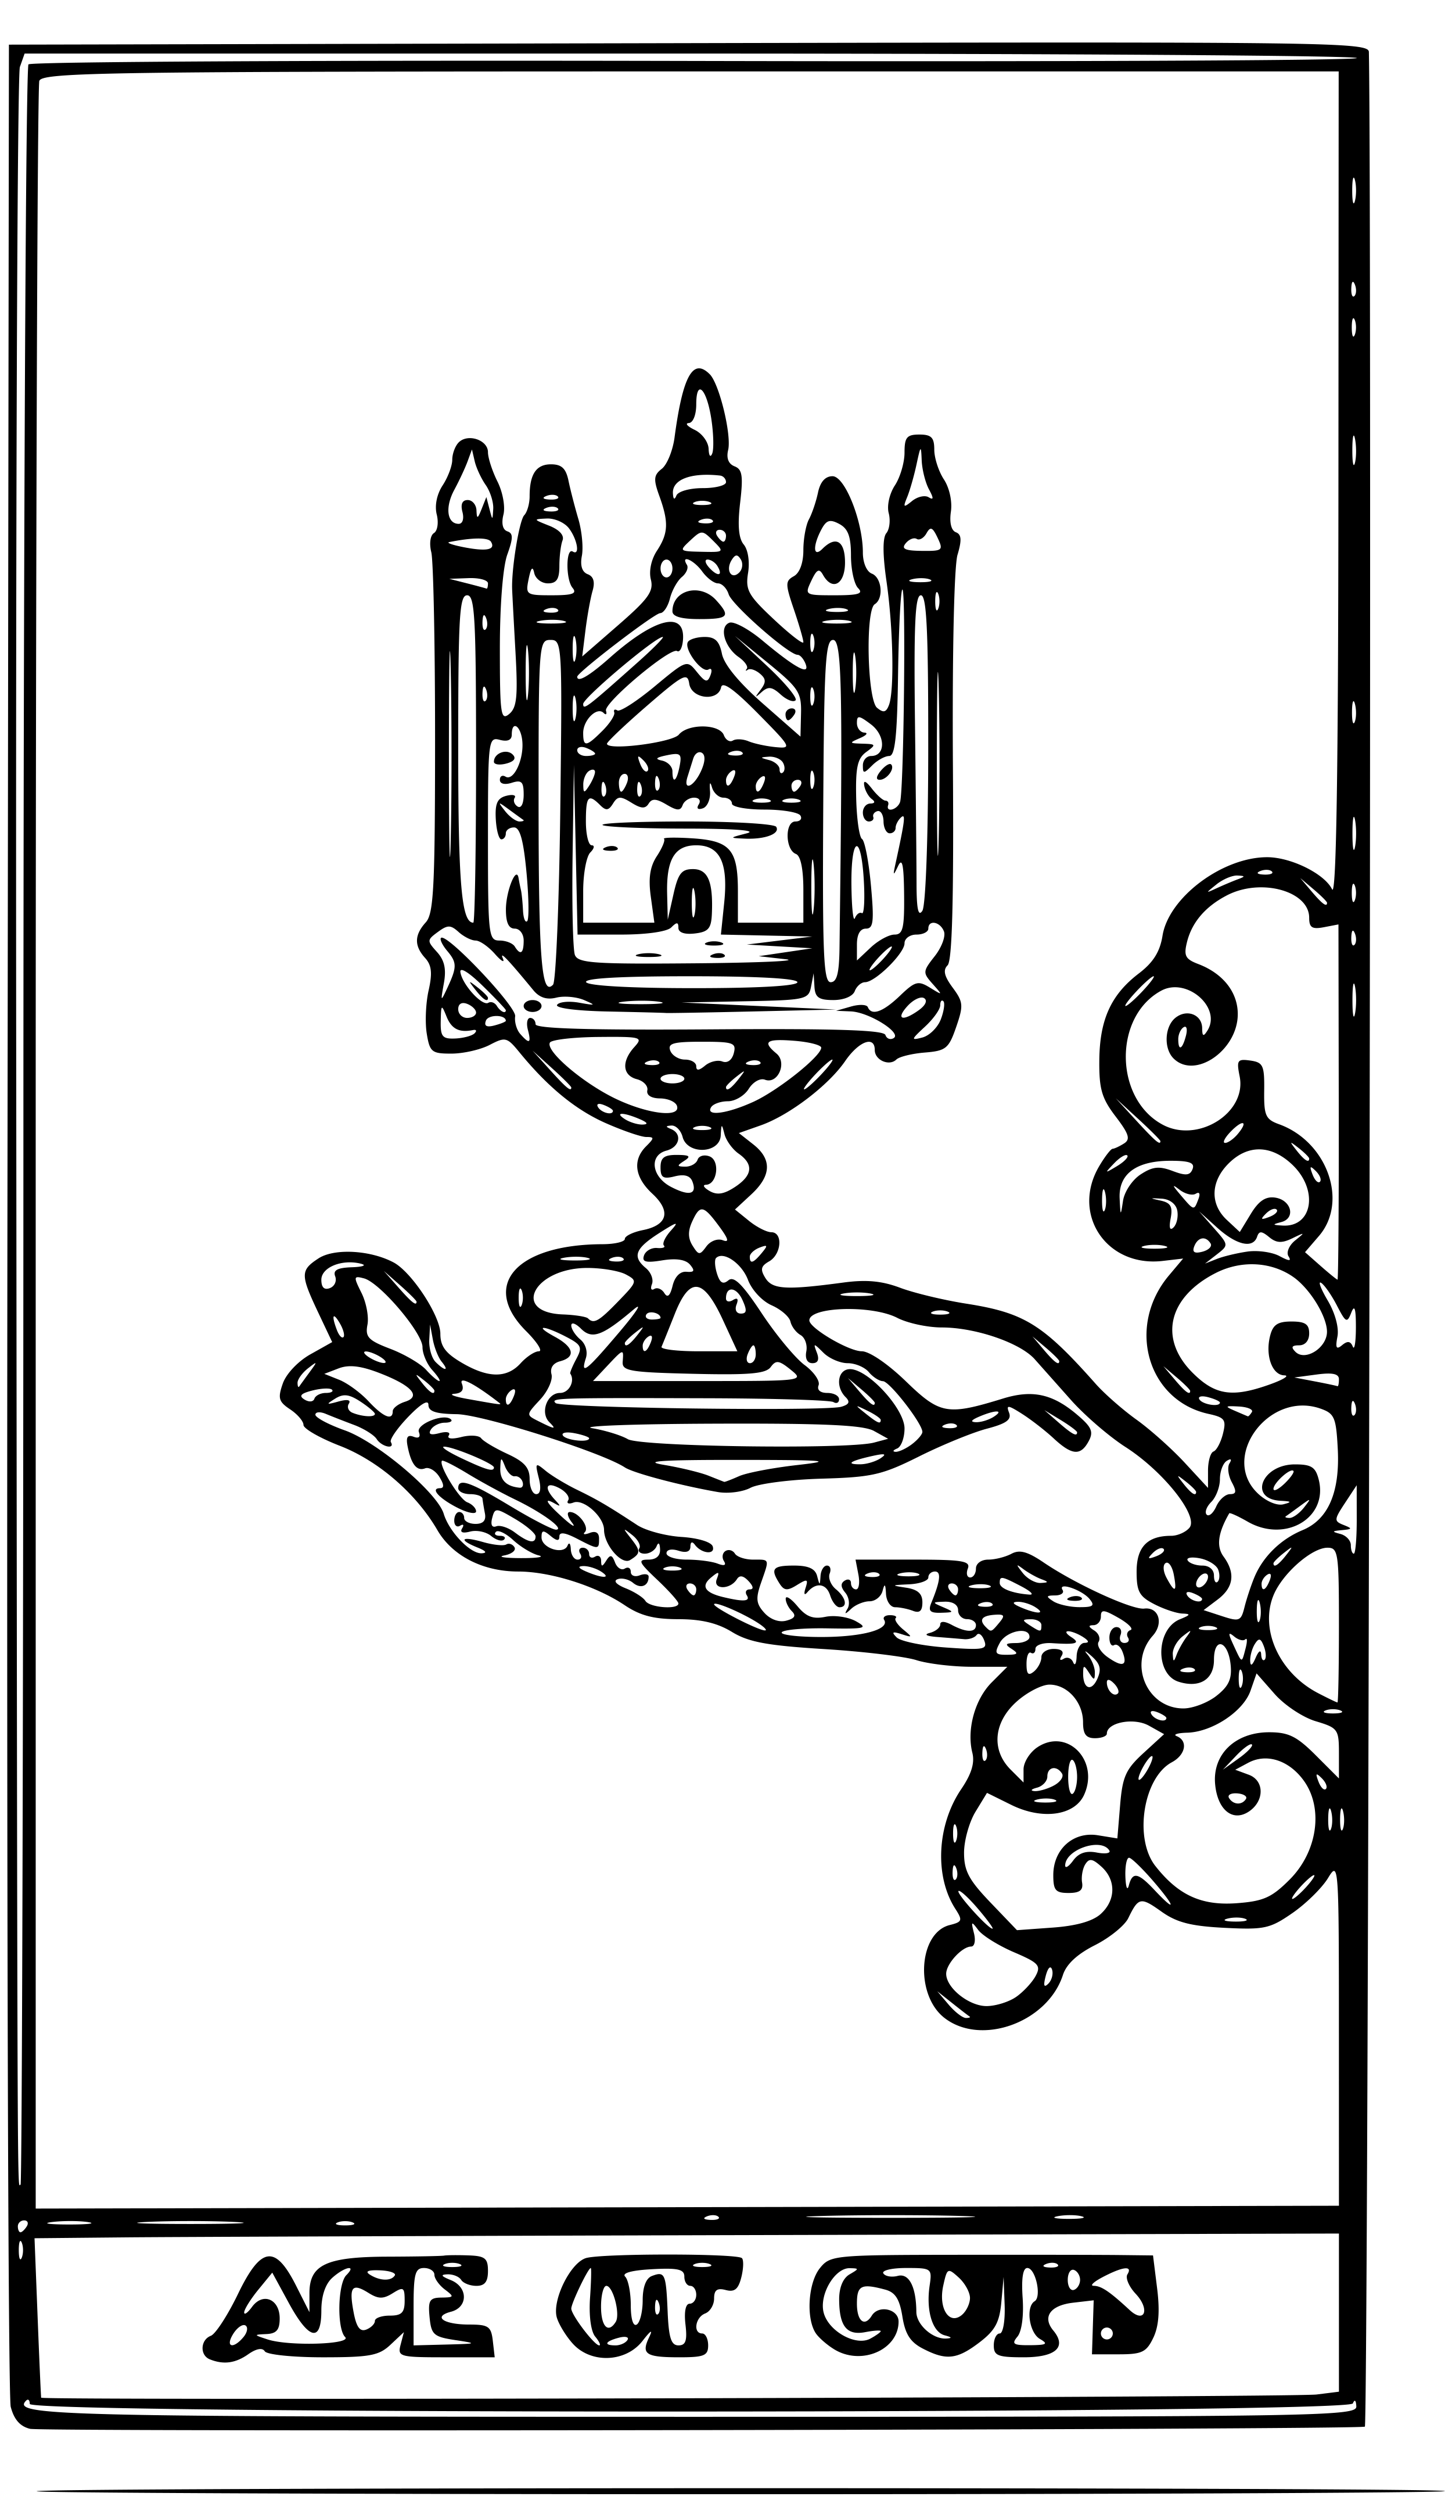 <svg xmlns="http://www.w3.org/2000/svg" width="244" height="420" viewBox="0 0 244 420"><path d="M6.165 418.502c.667-.667 235.979-.692 236.646-.025.287.288-52.953.523-118.311.523s-118.61-.224-118.335-.498zm-1.11-10.485c-1.675-.398-2.699-1.562-3.252-3.698-.445-1.715-.694-91.7-.555-199.968L1.5 7.5l114.25-.254c108.334-.241 114.252-.164 114.283 1.5.542 29-.086 398.752-.678 398.907-2.038.53-222.095.888-224.3.364zm222.866-3.767c-.047-1.045-.282-1.247-.583-.5C226.627 405.511 5 405.594 5 403.833c0-.641-.27-.896-.6-.566C1.85 405.817 9.353 406 116.559 406c105.498 0 111.437-.093 111.362-1.75zm-6.671-2l3.75-.469v-26.57l-94.25.247c-51.837.136-101.157.314-109.599.395L5.802 376l.52 13.25c.284 7.287.554 13.38.598 13.537.136.487 210.343-.04 214.33-.538zm-186-5.912c-1.702-.687-1.581-3.274.185-3.951.79-.303 2.841-3.467 4.56-7.03 3.854-7.992 6.255-8.335 9.755-1.395l2.25 4.462v-3.19c0-4.794 2.818-6.11 13.147-6.14 4.755-.014 9.03-.094 9.5-.178.469-.084 2.315-.1 4.103-.034 2.768.1 3.25.488 3.25 2.618 0 1.808-.537 2.5-1.941 2.5-1.068 0-2.22-.45-2.559-1-.34-.55-1.379-.971-2.309-.937-1.225.046-1.071.313.559.968 2.915 1.172 2.943 4.554.044 5.313-3.15.823-1.264 2.156 3.05 2.156 3.245 0 3.692.31 3.972 2.75l.317 2.75H74.95c-7.839 0-8.16-.089-7.63-2.114l.553-2.115-2.251 2.115C63.67 395.719 62.16 396 54.245 396c-5.07 0-9.405-.45-9.752-1.01-.395-.64-1.416-.457-2.781.5-2.17 1.52-4.152 1.78-6.462.848zm5.676-3.749c.644-.776.79-1.647.323-1.935-.467-.289-1.393.346-2.057 1.41-1.39 2.225-.02 2.639 1.734.525zm17.064 0c-1.39-1.388-1.237-8.942.21-10.389 1.835-1.835-.291-1.427-2.371.455-1.168 1.057-1.829 3.045-1.829 5.5 0 5.416-2.09 4.931-5.464-1.267l-2.783-5.112-2.34 2.862c-1.288 1.574-2.357 3.286-2.377 3.803-.02.518.574.107 1.32-.912 1.82-2.491 4.644-1.312 4.644 1.94 0 1.929-.535 2.555-2.25 2.63-2.16.096-2.15.133.25.91 3.6 1.164 14.23.822 12.99-.42zm18.51.52c-3.632-.553-4.029-.908-4.313-3.859-.272-2.813-.003-3.254 2-3.282 2.136-.03 2.18-.133.563-1.36-.963-.73-1.75-1.841-1.75-2.468s-.787-1.14-1.75-1.14c-1.487 0-1.75.976-1.75 6.5v6.5l5.5-.142c5.225-.135 5.3-.172 1.5-.75zM63 389.892c0-.491 1.125-.893 2.5-.893 2.002 0 2.5-.5 2.5-2.508 0-2.259-.2-2.384-2-1.26-1.608 1.005-2.41.993-4.097-.06-2.746-1.715-3.284-1.015-2.486 3.236.472 2.518 1.068 3.343 2.12 2.94.805-.31 1.463-.964 1.463-1.455zm3.343-7.643c.253-.412-.883-.8-2.525-.86-1.982-.074-2.537.173-1.652.734 1.664 1.055 3.57 1.112 4.177.126zm10.907-1.912c-.688-.278-1.813-.278-2.5 0-.688.277-.125.504 1.25.504s1.938-.227 1.25-.504zm19.04 13.412c-1.133-1.238-2.352-3.215-2.71-4.395-.857-2.834 2.202-9.146 4.85-10.009 2.476-.806 25.44-.809 26.247-.002.31.31.264 1.756-.102 3.215-.505 2.011-1.137 2.528-2.62 2.14-1.443-.378-1.955-.004-1.955 1.426 0 1.066-.675 2.197-1.5 2.513-1.667.64-2.072 3.362-.5 3.362.55 0 1 .9 1 2 0 1.724-.667 2-4.833 2-5.669 0-6.453-.523-5.077-3.381.67-1.393.287-1.176-1.118.631-2.803 3.604-8.614 3.853-11.683.5zm3.734-1.221c-.726-.875-1.08-3.51-.872-6.5.191-2.767.247-5.03.124-5.03-.435.002-3.276 5.913-3.276 6.816 0 1.067 3.885 6.185 4.695 6.185.302 0 0-.662-.671-1.471zm5.418.564c.309-.498-.34-.671-1.44-.383-2.336.61-2.63 1.29-.561 1.29.793 0 1.693-.408 2.001-.907zm9.748-2.593c-.25-2.142.021-3.5.7-3.5.61 0 1.11-.675 1.11-1.5s-.45-1.5-1-1.5-1-.696-1-1.547c0-1.243-1.07-1.488-5.443-1.25-3.433.187-5.095.648-4.5 1.247.518.523.943 2.687.943 4.809 0 2.318.4 3.612 1 3.241.55-.34 1-2.18 1-4.09 0-2.208.562-3.689 1.543-4.065 2.188-.84 2.382-.403 2.648 5.965.186 4.426.59 5.69 1.823 5.69 1.222 0 1.49-.8 1.176-3.5zm-11.718-.454c.79-1.278-.456-6.046-1.58-6.046-.49 0-.892 1.575-.892 3.5 0 3.34 1.21 4.586 2.472 2.546zm7.211-3.233c-.32-.798-.556-.561-.604.604-.043 1.054.193 1.644.525 1.312.332-.332.368-1.195.08-1.916zm8.567-6.475c-.688-.278-1.813-.278-2.5 0-.688.277-.125.504 1.25.504s1.938-.227 1.25-.504zm21.25 14.507c-1.1-.601-2.563-1.799-3.25-2.66-1.833-2.298-1.53-8.618.537-11.17 1.74-2.15 2.339-2.207 23.25-2.232 11.804-.014 23.996.004 27.09.04l5.629.065.69 5.527c.477 3.817.279 6.387-.641 8.306-1.164 2.428-1.899 2.779-5.818 2.779H183.5l.144-4.537.143-4.537-3.47.406c-3.825.446-5.207 2.391-3.317 4.668 2.314 2.788.424 4.5-4.969 4.5-4.364 0-5.031-.265-5.031-2 0-1.1.45-2 1-2s.922-2.134.825-4.75l-.174-4.75-.383 4.243c-.305 3.387-1.045 4.748-3.67 6.75-3.781 2.884-5.583 3.083-9.513 1.051-2.12-1.096-2.97-2.425-3.443-5.381-.471-2.946-1.191-4.077-2.885-4.53-4.033-1.081-4.757-.72-4.757 2.367 0 2.946 1.282 3.971 2.5 2 1.153-1.865 4.5-1.121 4.5 1 0 4.603-5.935 7.342-10.5 4.845zm7.5-3.242c0-.179-1.173-.101-2.606.173-3.102.592-4.357-.977-4.379-5.476-.01-2.005.639-3.581 1.735-4.22 1.643-.957 1.645-1.021.023-1.05-2.493-.043-5.124 4.435-4.37 7.437.786 3.133 5.386 5.716 7.84 4.403.966-.517 1.757-1.087 1.757-1.267zm26.75 1.317c-1.808-1.053-2.413-5.392-.884-6.337 1.214-.75.147-5.583-1.233-5.584-.74 0-1.012 1.743-.785 5.03.208 2.99-.146 5.625-.872 6.5-1.034 1.246-.705 1.466 2.152 1.44 2.775-.024 3.062-.21 1.622-1.05zm-16-.61c-2.058-.537-3.15-4.125-2.535-8.323.43-2.929.353-2.987-3.947-2.987-2.412 0-4.134.408-3.826.906.308.498 1.398.687 2.421.42 1.893-.496 3.093 1.833 3.123 6.064.016 2.141 2.765 4.588 5.014 4.462 1.05-.059.976-.22-.25-.541zM187 392c0-.55-.45-1-1-1s-1 .45-1 1 .45 1 1 1 1-.45 1-1zm-24-5.967c0-.948-.857-2.499-1.905-3.447-1.83-1.656-1.933-1.601-2.589 1.386-.835 3.804.996 6.686 3.127 4.918.752-.624 1.367-1.91 1.367-2.857zm27.85-.694c-1.133-1.205-1.76-2.674-1.396-3.265.931-1.506-.723-1.336-4.09.42-1.575.821-2.283 1.496-1.572 1.5 1.268.006 2.679.956 6.03 4.061 2.548 2.361 3.48-.104 1.027-2.716zM181.5 383c0-.733-.466-1.489-1.036-1.679-.57-.19-1.035.566-1.035 1.679s.466 1.868 1.035 1.679c.57-.19 1.036-.946 1.036-1.679zm-3.77-2.604c-.333-.332-1.196-.368-1.917-.08-.798.32-.561.557.604.605 1.054.043 1.644-.193 1.312-.525zM3.661 376.75c-.277-.688-.504-.125-.504 1.25s.227 1.938.504 1.25c.278-.688.278-1.813 0-2.5zM4.5 374c.34-.55.141-1-.441-1S3 373.45 3 374s.198 1 .441 1 .72-.45 1.059-1zm10.268-.715c-1.503-.228-4.203-.232-6-.01-1.797.223-.568.41 2.732.415 3.3.006 4.77-.176 3.268-.405zm24.482-.028c-3.987-.19-10.512-.19-14.5 0-3.987.19-.725.346 7.25.346s11.238-.156 7.25-.346zm20 .08c-.688-.277-1.813-.277-2.5 0-.688.278-.125.505 1.25.505s1.938-.227 1.25-.504zm61.48-.941c-.333-.332-1.196-.368-1.917-.08-.798.32-.561.557.604.605 1.054.043 1.644-.193 1.312-.525zm40.576-.142c-6.156-.175-16.506-.176-23-.001-6.493.174-1.456.318 11.194.318 12.65.001 17.963-.142 11.806-.317zm20.456.059c-.956-.25-2.756-.26-4-.02-1.244.239-.462.444 1.738.455 2.2.01 3.218-.185 2.262-.435zm43.234-30.792c-.004-28.55-.033-28.972-1.834-26.021-1.006 1.65-3.688 4.287-5.96 5.861-3.795 2.629-4.722 2.831-11.42 2.493-5.66-.286-8.03-.894-10.594-2.72-3.517-2.505-3.87-2.436-5.59 1.098-.608 1.247-3.128 3.288-5.601 4.535-2.974 1.499-4.795 3.192-5.377 5-2.575 7.993-13.789 12.034-19.948 7.19-4.946-3.891-4.338-14.25.913-15.568 2.127-.534 2.21-.775.948-2.737-3.52-5.471-3.093-14.074 1-20.104 1.724-2.542 2.291-4.4 1.863-6.108-.978-3.894.43-8.993 3.265-11.828l2.612-2.612h-5.893c-3.241 0-7.465-.502-9.387-1.115-1.921-.613-8.893-1.45-15.493-1.859-9.619-.596-12.695-1.168-15.5-2.881-2.456-1.5-5.145-2.139-9.018-2.141-4.122-.003-6.398-.596-9-2.344-4.823-3.242-12.471-5.66-17.91-5.662-5.93-.002-11.055-2.627-13.567-6.948-3.59-6.177-9.943-11.669-16.391-14.17C53.75 241.578 51 240 51 239.378c0-.623-1.008-1.802-2.24-2.62-1.933-1.284-2.102-1.881-1.234-4.35.576-1.638 2.565-3.736 4.651-4.906l3.645-2.045-2.353-4.978c-3.003-6.352-3-7.084.047-9.08 2.646-1.734 8.737-1.403 12.64.686 3.036 1.625 7.844 8.96 7.844 11.967 0 2.093.851 3.254 3.557 4.85 4.465 2.635 7.62 2.666 9.943.099.995-1.1 2.37-2 3.055-2s-.285-1.53-2.155-3.4c-7.699-7.699-1.667-14.546 12.85-14.589 2.062-.006 3.75-.405 3.75-.886s1.36-1.147 3.024-1.48c4.17-.834 4.779-3.172 1.593-6.124-2.969-2.751-3.35-5.646-1.046-7.95 1.404-1.403 1.407-1.571.029-1.571-.849 0-3.921-1.052-6.828-2.337-5.056-2.236-9.711-6.057-14.482-11.886-2.09-2.554-2.36-2.621-5-1.245-1.534.8-4.419 1.458-6.41 1.462-3.34.006-3.66-.255-4.169-3.385-.302-1.864-.16-5.118.316-7.23.654-2.899.512-4.231-.58-5.438-1.864-2.059-1.832-3.858.106-6 1.328-1.467 1.553-5.903 1.558-30.672.003-15.926-.282-30.103-.634-31.504-.363-1.447-.17-2.836.446-3.217.6-.37.81-1.764.47-3.117-.375-1.495.012-3.4.997-4.903.885-1.352 1.61-3.283 1.61-4.293 0-1.01.488-2.323 1.084-2.92 1.542-1.54 4.916-.41 4.916 1.648 0 .951.718 3.17 1.597 4.93.899 1.802 1.336 4.236 1.001 5.571-.367 1.465-.118 2.53.654 2.79.997.335.997 1.12-.002 3.904-.743 2.072-1.25 8.47-1.25 15.785 0 11.053.159 12.17 1.566 11.002 1.286-1.067 1.476-2.926 1.06-10.373-.28-4.99-.533-9.747-.563-10.572-.128-3.453 1.198-11.57 2.034-12.45.497-.522.903-1.948.903-3.168C89 79.654 90.103 78 92.588 78c1.785 0 2.515.682 2.942 2.75.313 1.512 1.056 4.4 1.652 6.417.596 2.016.865 4.806.599 6.2-.316 1.65.027 2.729.98 3.095.985.378 1.253 1.296.816 2.8-.358 1.231-.895 4.213-1.195 6.627l-.544 4.39 6.066-5.277c5.06-4.4 5.967-5.669 5.47-7.646-.354-1.412.057-3.365 1.016-4.828 1.924-2.936 2.006-4.79.411-9.201-1.016-2.81-.954-3.507.41-4.571.884-.691 1.848-3.056 2.142-5.256 1.384-10.372 3.098-13.45 5.918-10.629 1.606 1.607 3.693 10.218 3.087 12.743-.325 1.356.062 2.333 1.08 2.724 1.298.498 1.468 1.61.938 6.12-.445 3.788-.257 5.98.603 7.017.725.873 1.032 2.877.73 4.766-.464 2.899.021 3.767 4.385 7.853 2.698 2.527 4.906 4.23 4.906 3.785 0-.445-.717-2.921-1.593-5.502-1.458-4.294-1.458-4.769 0-5.585.98-.548 1.593-2.226 1.593-4.355 0-1.905.423-4.246.94-5.2.516-.956 1.2-2.974 1.519-4.487.381-1.81 1.217-2.75 2.445-2.75 2.081 0 5.096 7.59 5.096 12.83 0 1.705.635 3.2 1.5 3.532 1.688.647 2.033 4.19.5 5.138-1.591.983-1.26 16.04.383 17.403 1.07.889 1.523.785 2-.46.922-2.402.71-13.032-.417-20.823-.645-4.46-.653-7.293-.022-8.052.535-.645.714-2.16.398-3.368-.326-1.247.125-3.263 1.042-4.663.889-1.357 1.616-3.832 1.616-5.502 0-2.57.382-3.035 2.5-3.035 2.01 0 2.5.498 2.5 2.535 0 1.395.726 3.644 1.614 4.998.937 1.431 1.431 3.705 1.179 5.427-.267 1.818.054 3.151.831 3.45.951.364 1.021 1.307.282 3.788-.577 1.937-.897 16.643-.773 35.58.146 22.472-.125 32.614-.894 33.383-.805.805-.574 1.82.853 3.75 1.784 2.412 1.836 2.997.588 6.618-1.246 3.616-1.719 4-5.274 4.288-2.149.174-4.298.701-4.778 1.172-1.198 1.175-3.628.106-3.628-1.596 0-2.48-2.684-1.478-4.975 1.857-2.81 4.091-9.41 9.113-14.192 10.8l-3.668 1.292 2.418 1.902c3.166 2.49 3.058 5.257-.328 8.396l-2.746 2.544 2.356 1.908c1.296 1.05 2.982 1.908 3.746 1.908 1.99 0 1.717 3.714-.361 4.897-1.397.795-1.524 1.36-.628 2.8 1.193 1.92 3.463 2.05 13.146.751 3.817-.511 6.434-.268 9.5.886 2.328.875 7.326 2.076 11.108 2.668 9.756 1.528 12.87 3.458 21.779 13.504 1.46 1.647 4.539 4.344 6.842 5.994 2.304 1.65 5.947 4.902 8.096 7.228l3.907 4.227v-2.894c0-1.592.417-3.044.926-3.228.51-.183 1.222-1.526 1.584-2.985.585-2.36.315-2.728-2.45-3.335-10.263-2.254-13.811-14.713-6.622-23.256l2.384-2.835-3.433.401c-9.442 1.102-15.442-7.846-10.673-15.919.943-1.597 1.956-2.91 2.25-2.92.294-.007 1.157-.409 1.918-.89 1.114-.707.84-1.59-1.411-4.54-2.339-3.067-2.786-4.608-2.74-9.453.064-6.826 1.972-11.011 6.642-14.573 2.42-1.846 3.548-3.642 3.978-6.334 1.026-6.417 10.056-13.194 17.581-13.194 4.007 0 9.645 2.786 10.913 5.393.712 1.462 1.039-19.245 1.068-67.643l.042-69.75H116.085c-98.354 0-108.93.153-109.478 1.582C6.273 14.452 6 95.23 6 193.09v177.925l109.5-.237 109.5-.237-.004-29.02zM3.933 189.323c.012-97.723.396-178.052.853-178.51.457-.456 50.867-.714 112.023-.572C177.964 10.384 228 10.162 228 9.75S177.63 9 116.067 9H4.135l-.795 2.25c-.437 1.238-.714 76.5-.616 167.25.214 199.306.172 188.5.732 188.5.25 0 .465-79.955.477-177.677zm158.984 149.416c-.23-.143-1.542-1.156-2.917-2.25l-2.5-1.989 1.905 2.25c1.048 1.238 2.36 2.25 2.917 2.25.556 0 .824-.117.595-.26zm7.853-3.29c1.218-.853 2.688-2.436 3.266-3.517.932-1.74.514-2.196-3.658-3.984-2.59-1.11-5.287-2.79-5.994-3.733-1.153-1.54-1.227-1.485-.718.535.318 1.26.107 2.25-.478 2.25-1.523 0-4.188 2.91-4.188 4.571 0 2.37 3.82 5.429 6.777 5.429 1.528 0 3.775-.698 4.993-1.551zm6.018-4.586c-.25-.749-.703-.295-1.057 1.057-.435 1.663-.305 2.054.437 1.312.582-.582.86-1.647.62-2.369zm-12.44-10.207c-1.566-1.84-3.04-3.185-3.275-2.99-.433.36 4.955 6.334 5.713 6.334.226 0-.87-1.505-2.438-3.344zm20.615.878c2.555-2.313 2.613-5.702.136-7.944-1.522-1.377-2.065-1.458-2.725-.405-.453.723-.695 2.103-.536 3.065.211 1.286-.391 1.75-2.275 1.75-2.181 0-2.563-.447-2.563-3 0-4.36 3.364-7.365 7.496-6.694l3.27.53.463-5.583c.398-4.802.947-6.027 3.928-8.758l3.465-3.175-2.561-1.429c-2.526-1.409-7.061-.544-7.061 1.346 0 .42-.9.763-2 .763-1.5 0-2-.667-2-2.671 0-3.385-2.623-6.329-5.64-6.329-1.28 0-3.76 1.28-5.51 2.844-3.893 3.477-4.307 8.143-1.017 11.434l2.167 2.166v-2.199c0-1.21 1.064-2.896 2.365-3.749 5.01-3.282 10.424 2.282 7.808 8.024-1.596 3.503-7.038 4.25-12.233 1.68l-4.08-2.018-1.926 3.159c-1.06 1.737-1.928 4.839-1.93 6.891-.003 3.058.8 4.573 4.443 8.374l4.448 4.642 6.015-.435c3.96-.287 6.711-1.065 8.053-2.28zm24.306.81c-.677-.274-2.027-.29-3-.037-.973.254-.419.478 1.231.498 1.65.02 2.446-.187 1.769-.461zm-15.403-6.26c-1.851-2.153-3.704-3.953-4.116-4-.412-.046-.698 1.379-.634 3.166.064 1.788.322 2.463.573 1.5.618-2.365 1.535-2.205 4.311.75 3.69 3.927 3.594 2.921-.134-1.415zm22.843-.326c4.667-4.667 5.728-11.93 2.422-16.574-2.47-3.47-6.275-4.712-9.364-3.059l-2.193 1.173 2.283.845c2.693.996 2.632 4.533-.107 6.25-2.693 1.688-5.194-.443-5.56-4.737-.424-4.985 3.424-8.656 9.074-8.656 3.28 0 4.647.676 7.854 3.882l3.882 3.883v-4.224c0-4.045-.166-4.274-3.907-5.395-2.173-.651-5.246-2.695-6.922-4.604l-3.014-3.432-1.019 2.923c-1.208 3.467-6.434 6.926-10.638 7.042-1.65.046-2.438.31-1.75.587 1.93.78 1.48 3.145-.835 4.383-4.786 2.562-6.403 12.794-2.754 17.433 3.857 4.903 7.742 6.678 13.66 6.24 4.502-.334 5.872-.944 8.888-3.96zM219.5 317c.995-1.1 1.585-2 1.31-2-.275 0-1.315.9-2.31 2-.995 1.1-1.585 2-1.31 2 .275 0 1.315-.9 2.31-2zm-58.817-3.188c-.32-.797-.556-.56-.604.605-.043 1.054.193 1.644.525 1.312.332-.332.368-1.195.08-1.916zm23.63-2.603c1.445.276 2.389.117 2.098-.353-1.37-2.216-7.411-.148-7.411 2.535 0 .545.605.164 1.344-.846.927-1.269 2.157-1.682 3.97-1.336zm-23.65-4.459c-.278-.688-.505-.125-.505 1.25s.227 1.938.504 1.25c.278-.688.278-1.813 0-2.5zm63.03-2.481c-.254-.973-.478-.419-.498 1.231-.02 1.65.187 2.446.46 1.769.275-.677.292-2.027.038-3zm2 0c-.254-.973-.478-.419-.498 1.231-.02 1.65.187 2.446.46 1.769.275-.677.292-2.027.038-3zm-48.424-1.925c-.677-.274-2.027-.29-3-.037-.973.253-.419.478 1.231.498 1.65.02 2.446-.187 1.769-.461zm32.103-.136c.27-.436-.39-.859-1.463-.94-1.074-.08-1.69.276-1.372.793.709 1.146 2.17 1.222 2.835.147zM181 298.5c0-1.31-.338-2.59-.75-2.845-.412-.255-.75 1.025-.75 2.845 0 1.82.338 3.1.75 2.845.412-.254.75-1.535.75-2.845zm-3.906 1.45c1.079-.578 1.698-1.478 1.375-2-.89-1.44-2.469-1.136-2.469.477 0 .784-.787 1.632-1.75 1.884-.963.251-1.158.51-.434.573.723.064 2.199-.357 3.278-.934zm45.03-1.217c-.988-.98-1.102-.865-.56.56.376.986.935 1.541 1.243 1.233.308-.307 0-1.114-.683-1.793zM193 297c.589-1.1.845-2 .57-2s-.981.9-1.57 2c-.589 1.1-.845 2-.57 2s.981-.9 1.57-2zm17.374-3.944c-.236-.245-1.43.607-2.652 1.894l-2.222 2.338 2.652-1.894c1.459-1.042 2.459-2.094 2.222-2.338zm-44.69.757c-.32-.798-.557-.561-.605.604-.043 1.054.193 1.644.525 1.312.332-.332.368-1.195.08-1.916zM196 288.606c0-.216-.698-.661-1.552-.989-.89-.341-1.291-.173-.94.393.586.95 2.492 1.406 2.492.596zm29.25-1.27c-.688-.277-1.813-.277-2.5 0-.688.278-.125.505 1.25.505s1.938-.227 1.25-.504zm-20.83-2.453c2.058-1.618 2.618-2.833 2.385-5.173-.411-4.122-2.805-4.858-2.805-.862 0 3.291-2.425 4.786-5.949 3.667-3.985-1.265-3.82-8.867.229-10.496 1.794-.722 1.875-.905.42-.957-.99-.035-3.127-.75-4.75-1.589-2.51-1.297-2.95-2.114-2.95-5.464 0-4.136 1.812-6.01 5.812-6.01 1.069 0 2.449-.61 3.067-1.354 1.603-1.932-4.365-9.466-10.736-13.554-2.745-1.761-6.869-5.315-9.165-7.897l-6.098-6.858c-2.457-2.764-9.982-5.337-15.608-5.337-2.404 0-5.777-.727-7.495-1.615-4.237-2.192-14.793-1.882-14.77.432.013 1.295 6.622 5.183 8.808 5.183 1.278 0 4.38 2.115 7.438 5.073 5.725 5.535 6.93 5.747 16.307 2.863 4.907-1.508 8.275-.787 12.354 2.645 2.524 2.124 2.887 2.923 2.042 4.5-1.354 2.532-2.806 2.42-5.901-.452-1.405-1.303-3.8-3.16-5.322-4.126-2.356-1.495-2.678-1.524-2.168-.194.454 1.183-.451 1.837-3.733 2.699-2.383.625-7.482 2.71-11.332 4.63-6.313 3.152-7.933 3.52-16.512 3.765-5.231.15-10.57.838-11.864 1.53-1.293.693-3.763 1.014-5.488.715-6.28-1.09-14.172-3.179-15.636-4.139-3.875-2.54-23.905-8.88-28.25-8.942-3.523-.05-4.751-.454-4.755-1.567-.003-.941-1.263-.196-3.38 2-1.856 1.925-3.177 3.838-2.936 4.25.759 1.297-1.539.814-2.38-.5-.44-.687-2.149-1.757-3.799-2.377-1.65-.62-3.788-1.455-4.75-1.857-.963-.401-1.75-.337-1.75.142 0 .48 2.224 1.662 4.942 2.628 5.422 1.925 15.546 10.464 16.623 14.019.915 3.02 4.452 6.708 6.36 6.632 1-.04.754-.394-.675-.968-3.331-1.34-2.728-1.967.892-.928 1.729.496 3.498.682 3.931.414.434-.268 1.052-.062 1.373.457.32.52-.436 1.14-1.681 1.38-1.246.24-.015.445 2.735.456 2.75.01 4.1-.198 3-.464-1.1-.266-3.01-1.416-4.246-2.554-1.235-1.14-2.548-1.77-2.917-1.4-.369.368-.07.67.663.67.733 0 1.044.29.69.642-.353.354-1.325.076-2.16-.618-.836-.693-2.422-1.024-3.526-.735-1.262.33-1.763.13-1.35-.537.36-.583.21-.786-.333-.45-.543.335-.988-.045-.988-.846 0-.8.375-1.456.834-1.456.458 0 .833.45.833 1s.86 1 1.912 1c1.281 0 1.8-.577 1.576-1.75-.184-.963-.37-2.087-.411-2.5-.043-.412-.977-.75-2.077-.75s-2-.45-2-1c0-1.763 1.959-1.091 8.742 3 3.647 2.2 7.11 3.986 7.695 3.968 1.536-.046-2.283-2.851-6.937-5.096-2.2-1.06-5.787-3.016-7.971-4.346s-4.099-2.29-4.254-2.134c-.648.647 2.89 6.457 4.25 6.98.811.31 1.475.995 1.475 1.52s-1.341.286-2.98-.532c-3.2-1.596-4.811-3.36-3.07-3.36.714 0 .675-.628-.12-1.9-.652-1.045-1.736-1.69-2.407-1.432-1.386.532-2.352-.703-2.94-3.756-.286-1.486.006-1.938 1.006-1.555.885.34 1.22.048.9-.785-.512-1.334 4.294-3.223 5.396-2.12.301.301-.175.548-1.06.548-.884 0-1.929.52-2.322 1.158-.49.793-.037.98 1.442.593 1.235-.323 1.908-.16 1.573.382-.35.566.499.675 2.106.272 1.48-.372 2.98-.277 3.333.21.354.487 2.33 1.665 4.393 2.619 2.88 1.332 3.75 2.317 3.75 4.25 0 1.384.499 2.516 1.108 2.516.708 0 .861-.986.425-2.723-.638-2.545-.564-2.624 1.142-1.21 1.004.831 3.4 2.279 5.325 3.216 3.468 1.69 5.09 2.641 10.063 5.905 1.414.928 4.756 1.828 7.426 2 2.82.181 5.031.849 5.277 1.593.48 1.459-1.886 1.237-3-.281-.449-.61-.741-.486-.75.317-.01.86-.71 1.098-2.016.683-1.147-.364-2-.18-2 .433 0 .587 1.538 1.067 3.418 1.067 1.88 0 4.204.301 5.164.67 1.14.437 1.51.288 1.066-.431-.374-.605-.254-1.364.267-1.686.52-.322 1.23-.128 1.575.43.345.56 1.726 1.017 3.069 1.017 2.834 0 2.76-.216 1.327 3.896-.923 2.647-.827 3.512.557 5.041 1.013 1.12 2.461 1.64 3.68 1.32 1.422-.371 1.698-.836.943-1.59-.586-.587-1.051-1.54-1.033-2.117.019-.577.909 0 1.979 1.284 1.48 1.777 2.607 2.2 4.716 1.773 1.525-.309 3.828.03 5.118.753 2.099 1.175 1.588 1.3-4.82 1.187-3.942-.07-7.387.228-7.656.663-.268.434 2.718.79 6.637.79 6.896 0 11.56-1.273 10.565-2.884-.266-.43.171-.783.972-.783.8 0 1.238.218.972.485-.267.266.296 1.128 1.25 1.915 1.615 1.332 1.596 1.386-.266.79-1.54-.494-1.73-.369-.822.546.649.653 4.37 1.416 8.271 1.695 6.41.459 7.029.342 6.433-1.212-.363-.946-.935-1.344-1.271-.886-.336.459-1.286.773-2.111.7-.825-.075-2.85-.24-4.5-.367-1.818-.14-2.31-.411-1.25-.688.963-.252 1.75-.89 1.75-1.42 0-.59.747-.562 1.934.074 2.446 1.309 4.066 1.323 4.066.035 0-.55-.675-1-1.5-1s-1.5-.675-1.5-1.5c0-.91-.885-1.472-2.25-1.43-2.147.067-2.158.11-.25.93 1.875.806 1.852.864-.357.93-1.864.055-2.206-.296-1.637-1.68 1.504-3.653 1.69-5.25.61-5.25-.614 0-1.116.45-1.116 1s-1.462 1.067-3.25 1.15c-3.025.14-3.06.179-.5.566 1.965.298 2.75.999 2.75 2.457 0 1.45-.458 1.865-1.582 1.434-.87-.334-2.22-.607-3-.607-.78 0-1.47-1.012-1.534-2.25-.087-1.693-.23-1.817-.573-.5-.252.963-1.235 1.75-2.184 1.75-.95 0-2.333.563-3.074 1.25-1.08 1.003-1.202.995-.614-.044.403-.711.223-1.909-.401-2.66-.78-.94-.807-1.57-.087-2.016.577-.356 1.049-.171 1.049.411s.388 1.059.861 1.059c.474 0 .647-1.125.384-2.5l-.478-2.5h9.723c8.233 0 9.636.23 9.148 1.5-.316.825-.14 1.5.393 1.5s.969-.675.969-1.5c0-.85.896-1.5 2.066-1.5 1.136 0 2.888-.44 3.893-.978 1.385-.741 2.7-.385 5.438 1.472 5.343 3.627 14.845 7.977 16.887 7.732 2.436-.293 3.3 2.467 1.428 4.561-4.181 4.677-1.001 12.213 5.153 12.213 1.576 0 4.076-.952 5.555-2.116zm-64.914-16.864c-.648-2.041-2.37-2.274-3.85-.52-.492.583-.612.276-.287-.735.483-1.506.293-1.572-1.437-.5-1.633 1.012-2.165.964-2.947-.265-1.576-2.476-1.15-3 2.442-3 2.422 0 3.56.513 3.884 1.75.435 1.667.463 1.667.573 0 .064-.963.552-1.75 1.085-1.75.532 0 .737.603.454 1.34-.283.737.181 1.917 1.031 2.622 1.721 1.428 2.046 3.038.613 3.038-.513 0-1.215-.89-1.56-1.98zM225 273c0-12.16-.124-13-1.923-13-2.636 0-7.553 4.32-9.062 7.963-2.378 5.74.96 13.082 7.485 16.468 1.65.856 3.112 1.56 3.25 1.563.137.003.25-5.844.25-12.994zm-37.817 9.783c-.717-.717-1.183-.776-1.183-.15 0 1.335 1.183 2.518 1.85 1.85.284-.284-.016-1.049-.667-1.7zm-3.754-4.576c-1.053-.939-1.355-1.055-.672-.257.684.797 1.236 2.147 1.228 3-.014 1.366-.13 1.372-.985.05-.85-1.314-.971-1.304-.985.083-.025 2.63 1.386 3.185 2.388.94.722-1.618.495-2.505-.974-3.816zm25.233 2.543c-.277-.688-.504-.125-.504 1.25s.227 1.937.504 1.25c.278-.688.278-1.813 0-2.5zM175 278.378c0-.758.927-1.378 2.059-1.378 1.302 0 1.797.425 1.346 1.155-.422.682-.277.884.355.493.588-.363 1.297-.095 1.576.596.278.69.542.243.585-.994.043-1.238.642-2.257 1.329-2.265.833-.01.75-.339-.25-.985-.825-.533-1.95-.97-2.5-.97s-.325.437.5.97c1.65 1.067.901 1.304-3.25 1.03-1.512-.1-2.75.33-2.75.954 0 .624-.338.925-.75.67-.412-.254-.75.58-.75 1.856 0 1.743.311 2.062 1.25 1.283.688-.571 1.25-1.658 1.25-2.415zm25.73 2.018c-.333-.332-1.196-.368-1.917-.08-.798.32-.561.557.604.605 1.054.043 1.644-.193 1.312-.525zm-12.1-2.916c-.338-.884-.973-1.386-1.409-1.117-.436.27-.792-.302-.792-1.27s.535-1.76 1.19-1.76c.655 0 .96.6.679 1.334-.282.733.013 1.333.654 1.333s.912-.412.6-.915c-.31-.503-.122-1.065.42-1.25.54-.184-.357-1.102-1.995-2.038-2.49-1.425-2.977-1.466-2.977-.25 0 .799-.562 1.46-1.25 1.468-.905.011-.87.256.128.889.758.48 1.088 1.342.733 1.916-.354.574.348 1.739 1.562 2.589 2.5 1.75 3.361 1.425 2.458-.93zm23.3.437c.038.779.306 1.18.594.893.287-.288.225-1.3-.14-2.25-.525-1.37-.838-1.451-1.508-.394-.465.734-.82 2.009-.79 2.834.036.99.347.819.914-.5.508-1.181.888-1.42.93-.583zM199.384 275c.97-1.303.887-1.32-.634-.128-.963.755-1.714 2.105-1.671 3 .066 1.362.17 1.383.634.128.306-.825 1.058-2.175 1.671-3zm9.932 1.901c.301-1.154.283-1.833-.042-1.509-.324.325-1.167.112-1.872-.474-1.037-.86-1.055-.572-.092 1.501 1.435 3.093 1.33 3.068 2.006.482zM170 277c-1.213-.784-1.07-.972.75-.985 1.238-.008 2.25-.465 2.25-1.015 0-1.82-3.91-1.037-5 1-.926 1.73-.762 1.998 1.215 1.985 1.842-.013 1.994-.204.785-.985zm-42.527-4.295c-2.6-1.707-7.473-3.788-7.473-3.191 0 .562 7.082 4.221 8.473 4.377.534.06.084-.474-1-1.186zm40.48-.149c.982-1.183.824-1.415-.877-1.287-2.117.16-2.603.871-1.41 2.064.89.89.91.883 2.287-.777zM175 273c0-.55-.787-.993-1.75-.985-1.496.013-1.532.157-.25.985 1.887 1.22 2 1.22 2 0zm29.25.338c-.688-.278-1.813-.278-2.5 0-.688.277-.125.504 1.25.504s1.938-.227 1.25-.504zm6.528-8.338c1.44-3.495 4.435-6.431 8.115-7.956 4.31-1.785 6.289-6.353 5.91-13.647-.274-5.29-.556-5.946-2.913-6.77-8.692-3.044-16.947 8.213-10.48 14.29 1.387 1.301 3.193 2.062 4.25 1.79 1.476-.381 1.388-.498-.441-.591-5.476-.278-3.2-6.116 2.384-6.116 2.774 0 3.471.448 4.005 2.574 1.612 6.422-5.613 10.682-11.95 7.045-1.61-.925-3.002-1.555-3.091-1.4-1.904 3.303-2.2 5.563-.953 7.268 2.029 2.774 1.7 5.183-.984 7.208l-2.37 1.788 3.12 1.02c2.875.94 3.169.823 3.744-1.491.343-1.382 1.087-3.637 1.654-5.012zm.915 4.269c-.254-.973-.478-.419-.498 1.231-.02 1.65.187 2.446.46 1.769.275-.677.292-2.027.038-3zM174 270c-.825-.533-2.175-.945-3-.914-.99.036-.819.347.5.914 2.75 1.181 4.328 1.181 2.5 0zm-60-.632c0-.347-1.607-2.147-3.571-4-3.1-2.924-3.298-3.368-1.5-3.368 1.336 0 2.043-.621 1.992-1.75-.047-1.045-.282-1.247-.583-.5-.278.688-1.169 1.25-1.98 1.25-.812 0-1.23-.399-.928-.887.301-.487-.235-1.5-1.191-2.25-1.605-1.258-1.623-1.216-.239.54 1.7 2.159 1.688 2.554-.117 3.67-1.42.877-4.363-2.534-4.376-5.073-.01-2.196-3.424-5.246-5.136-4.589-.811.311-1.214.144-.895-.372.319-.516-.333-1.427-1.448-2.024-2.263-1.211-2.696-.135-.778 1.932 1 1.077 1 1.205 0 .64-2.056-1.16-1.424-.091 1.47 2.489 1.496 1.333 2.115 1.636 1.377.674-.738-.963-.892-1.75-.342-1.75 1.453 0 3.351 2.56 2.517 3.395-.391.39-.012.443.842.115.99-.38 1.553-.037 1.553.947 0 1.9-.076 1.9-3.717.017-2.001-1.035-2.95-1.156-2.95-.377 0 .82-.427.793-1.5-.097-1.22-1.013-1.5-.964-1.5.26 0 1.823 3.712 2.996 4.373 1.384.258-.63.505-.357.548.606.043.962.556 1.75 1.138 1.75.582 0 .78-.45.441-1-.34-.55-.141-1 .441-1s1.059.477 1.059 1.059.45.78 1 .441c.55-.34 1.007-.029 1.015.691.013 1.06.177 1.055.861-.025.676-1.066.973-1.003 1.478.314.347.906 1.085 1.367 1.639 1.024.554-.342 1.007-.097 1.007.544s.675.907 1.5.59c.825-.316 1.5-.214 1.5.227 0 1.574-1.337 2.1-2.624 1.032-.72-.597-1.886-.872-2.592-.61-.763.282-.208.904 1.369 1.532 1.459.582 2.948 1.535 3.309 2.12.696 1.126 5.538 1.501 5.538.43zm52.73.028c-.333-.333-1.196-.368-1.917-.08-.798.32-.561.557.604.605 1.054.043 1.644-.193 1.312-.525zm16.36-.788c-1.293-1.558-5.41-2.934-4.532-1.515.308.499-.254.914-1.249.922-1.534.013-1.58.163-.309.985.825.533 2.793.976 4.372.985 2.342.012 2.66-.242 1.718-1.377zm-3.277-.291c.721-.289 1.584-.254 1.916.079.332.332-.258.568-1.312.525-1.165-.048-1.402-.285-.604-.604zM125.5 268c-.34-.55-.124-1 .48-1 .707 0 .639-.496-.19-1.39-.871-.937-1.508-1.041-1.96-.32-1.121 1.79-4.072 1.782-3.384-.009.505-1.317.352-1.359-.965-.265-1.724 1.43-1.043 2.534 2.019 3.27 3.457.832 4.639.747 4-.286zm76.5.607c0-.216-.698-.661-1.552-.989-.89-.341-1.291-.173-.94.393.586.95 2.492 1.406 2.492.596zM117 267c0-.55-.477-1-1.059-1s-.78.45-.441 1c.34.55.816 1 1.059 1s.441-.45.441-1zm44 0c0-.55-.477-1-1.059-1s-.78.45-.441 1c.34.55.816 1 1.059 1s.441-.45.441-1zm10.636-.506c-3.359-1.752-3.636-1.795-3.636-.567 0 .917 2.105 1.739 5 1.95.825.061.211-.562-1.364-1.383zm-5.367-.15c-.677-.274-2.027-.29-3-.037-.973.253-.419.478 1.231.498 1.65.02 2.446-.187 1.769-.461zm30.978-1.832c-.262-1.369-.875-2.242-1.364-1.94-.503.311-.438 1.39.15 2.489 1.399 2.615 1.785 2.44 1.214-.55zm5.753.37c0-.55-.45-.722-1-.382-.55.34-1 1.068-1 1.618s.45.722 1 .382c.55-.34 1-1.068 1-1.618zm10.382.566c.341-.89.173-1.291-.393-.94-.544.335-.989 1.033-.989 1.551 0 1.438.717 1.121 1.382-.61zM175 265.287c-.825-.306-2.175-1.058-3-1.671-1.303-.97-1.32-.887-.128.634.755.963 2.105 1.714 3 1.671 1.362-.066 1.383-.17.128-.634zm29.706-1.612c-.298-.776-1.69-1.63-3.094-1.898-1.403-.269-2.314-.103-2.023.367.291.471 1.402.856 2.47.856 1.145 0 1.941.684 1.941 1.667 0 .916.28 1.386.624 1.043.342-.343.38-1.259.082-2.035zM101 264c-.825-.533-2.175-.945-3-.914-.99.036-.819.347.5.914 2.75 1.181 4.328 1.181 2.5 0zm46.73.396c-.333-.332-1.196-.368-1.917-.08-.798.32-.561.557.604.605 1.054.043 1.644-.193 1.312-.525zm6.539-.052c-.677-.274-2.027-.29-3-.037-.973.253-.419.478 1.231.498 1.65.02 2.446-.187 1.769-.461zm-40.019-1.006c-.688-.278-1.813-.278-2.5 0-.688.277-.125.504 1.25.504s1.938-.227 1.25-.504zm101.878-2.088c1.243-1.586 1.208-1.621-.378-.378-.963.755-1.75 1.543-1.75 1.75 0 .823.821.294 2.128-1.372zm-20.602-1.057c-.307-.308-1.114 0-1.793.683-.98.988-.865 1.102.56.56.986-.376 1.541-.935 1.233-1.243zm32.467-4.943l-.007-5.75-1.973 2.994c-1.841 2.793-1.857 3.04-.243 3.68 1.529.606 1.497.707-.27.872-1.707.159-1.743.253-.25.643.962.252 1.75 1.1 1.75 1.884 0 .785.225 1.427.5 1.427s.497-2.588.493-5.75zM90 258.099c0-.496-1.533-1.806-3.407-2.911-3.265-1.927-3.426-1.934-3.886-.174-.296 1.13-.032 1.664.685 1.39.64-.247 2.052.222 3.137 1.042 2.27 1.716 3.471 1.942 3.471.653zM206.688 251c1.077 0 1.144-.446.3-2.02-.594-1.112-.765-2.532-.38-3.155.43-.695.254-.858-.453-.42-.635.392-1.155 1.78-1.155 3.083 0 1.303-.654 3.023-1.452 3.822-.8.798-1.145 1.76-.769 2.136.376.376 1.099-.246 1.605-1.381.507-1.136 1.544-2.065 2.304-2.065zm12.44 2.25c1.27-1.619 1.222-1.64-.628-.283-1.1.807-2.188 1.594-2.417 1.75-.229.156.054.283.628.283s1.662-.787 2.417-1.75zM201 250.622c0-.207-.787-.995-1.75-1.75-1.586-1.243-1.621-1.208-.378.378 1.307 1.666 2.128 2.195 2.128 1.372zm16.358-3.515c-.466-.59-3.358 2.007-3.358 3.015 0 .483.825.09 1.833-.872 1.009-.963 1.695-1.927 1.525-2.143zm-129.55 1.818c-.197-.591-.78-1.008-1.294-.926-.515.082-1.26-.672-1.655-1.675-.636-1.616-.726-1.576-.789.343-.064 1.967 1.013 3.04 3.263 3.254.459.043.672-.405.475-.996zm36.395-.947c1.263-.563 5.672-1.404 9.797-1.87 6.363-.72 4.848-.85-10-.861-12.873-.01-16.16.211-12.429.836 2.79.467 6.164 1.286 7.5 1.82 1.336.533 2.52.999 2.632 1.034.112.035 1.237-.397 2.5-.96zM83 246.513c0-.639-6.919-3.52-8.372-3.487-.62.015.672.878 2.872 1.92 4.226 2 5.5 2.362 5.5 1.567zm65-1.559c1.095-.741.69-.834-1.5-.344-3.677.823-4.475 1.395-1.917 1.375 1.054-.008 2.592-.472 3.417-1.03zm5.25-2.346c.963-.73 1.75-1.657 1.75-2.058 0-1.413-5.513-8.508-6.628-8.529-.62-.011-1.687-.696-2.372-1.521-.685-.825-2.283-1.5-3.551-1.5-1.268 0-3.1-.787-4.072-1.75-1.681-1.667-1.734-1.667-1.102 0 .436 1.153.18 1.75-.749 1.75-.87 0-1.264-.762-1.029-1.984.21-1.091-.23-2.329-.977-2.75-.747-.421-1.507-1.436-1.69-2.254-.181-.818-1.604-2.05-3.162-2.736-1.592-.702-3.33-2.568-3.97-4.265-1.048-2.777-4.143-4.899-5.365-3.678-.283.284-.212 1.474.16 2.644.494 1.556 1.009 1.851 1.916 1.098.926-.768 2.349.643 5.602 5.555 2.398 3.621 5.639 7.53 7.202 8.685 1.563 1.156 2.618 2.683 2.346 3.393-.302.786.274 1.292 1.472 1.292 1.083 0 1.969.477 1.969 1.059s-.427.795-.949.473c-.521-.323-10.084-.612-21.25-.643-25.42-.07-26.287-.042-25.433.812.82.82 45.249 1.398 47.983.624 1.346-.381 1.55-.823.75-1.624-1.775-1.775-1.31-4.701.746-4.701 3.032 0 9.153 6.663 9.153 9.965 0 1.577-.563 3.095-1.25 3.373-.688.277-.8.525-.25.551.55.026 1.788-.55 2.75-1.281zm-6.377-.27l2.373-.636-2.373-1.315c-1.794-.995-8.35-1.294-26.873-1.226-13.475.049-22.7.391-20.5.76 2.2.368 4.9 1.198 6 1.844 2.147 1.26 37 1.743 41.373.572zM99 241.616c0-.211-1.111-.596-2.47-.856-1.358-.26-2.232-.087-1.94.383.511.829 4.41 1.246 4.41.473zm82-1.002c0-.212-1.238-1.138-2.75-2.06l-2.75-1.674 2.36 2.06c2.305 2.01 3.14 2.455 3.14 1.674zm-88.684-1.7c-1.596-1.595-.38-4.915 1.8-4.915 1.505 0 2.56-2 1.715-3.25-.093-.138.365-1.247 1.017-2.466 1.06-1.98.871-2.378-1.782-3.75-3.812-1.971-5.457-1.937-1.816.038 3.196 1.734 3.549 3.406.866 4.108-1.18.308-1.717 1.129-1.439 2.194.245.936-.621 2.853-1.925 4.26-2.36 2.546-2.362 2.56-.31 3.588 2.828 1.419 3.13 1.45 1.874.194zm68.413.48c-.332-.331-1.195-.367-1.917-.078-.797.32-.56.556.605.604 1.054.043 1.644-.193 1.312-.525zm-12.729-.86c0-.255-1.012-.955-2.25-1.555-2.16-1.047-2.173-1.029-.309.465 2.04 1.634 2.559 1.855 2.559 1.09zm19-.535c1.828-1.181.25-1.181-2.5 0-1.319.567-1.49.878-.5.914.825.03 2.175-.38 3-.914zm-104-.477c0-.262-1.1-1.198-2.446-2.08-1.898-1.243-2.851-1.35-4.25-.475-1.566.979-1.491 1.041.571.473 1.507-.416 2.145-.282 1.744.366-.347.562-.066 1.25.625 1.529 1.677.676 3.756.78 3.756.187zm3-.456c0-.513.924-1.225 2.053-1.584 2.819-.894 1.131-2.76-4.414-4.877-3.07-1.172-5.034-1.386-6.736-.733l-2.403.921 2.5.997c1.375.548 3.59 2.17 4.924 3.603 2.486 2.672 4.076 3.325 4.076 1.673zm144.369.145c.268-.433-.718-.854-2.191-.934-2.338-.128-2.424-.037-.678.717 1.1.476 2.086.896 2.191.935.105.038.41-.285.678-.718zm17.314-1.4c-.32-.797-.556-.56-.604.605-.043 1.054.193 1.644.525 1.312.332-.332.368-1.195.08-1.917zM54.75 234c.87 0 1.336-.247 1.035-.549-.302-.301-1.77-.242-3.262.133-1.978.496-2.349.907-1.368 1.516.766.476 1.488.42 1.678-.132.184-.532 1.046-.968 1.917-.968zm29.167 1.676c-4.14-3.218-6.824-4.597-6.303-3.239.403 1.05-.008 1.61-1.257 1.705-1.021.078-.057.464 2.143.858 5.62 1.006 5.884 1.04 5.417.676zm2.465-1.228c.341-.89.173-1.291-.393-.94-.544.335-.989 1.033-.989 1.551 0 1.438.717 1.121 1.382-.61zM147 235.655c0-.19-1.012-1.202-2.25-2.25l-2.25-1.905 1.905 2.25c1.79 2.114 2.595 2.705 2.595 1.905zm58-.038c0-.211-.9-.62-2.001-.907-1.101-.288-1.75-.115-1.441.383.538.871 3.442 1.313 3.442.524zm-132-1.995c0-.207-.787-.995-1.75-1.75-1.586-1.243-1.621-1.208-.378.378 1.307 1.666 2.128 2.195 2.128 1.372zm127 .033c0-.19-1.012-1.202-2.25-2.25l-2.25-1.905 1.905 2.25c1.79 2.114 2.595 2.705 2.595 1.905zm13.5-1.126c2.2-.793 3.243-1.461 2.317-1.485-2.042-.053-3.218-3.31-2.388-6.616.474-1.891 1.268-2.428 3.59-2.428 2.314 0 2.981.447 2.981 2 0 1.216-.667 2-1.7 2-1.23 0-1.398.302-.607 1.093 1.647 1.646 5.308-.687 5.3-3.378-.008-2.588-2.868-7.239-5.65-9.187-3.713-2.601-8.77-2.861-13.06-.672-7.992 4.077-9.603 11.024-3.883 16.744 3.813 3.813 6.694 4.237 13.1 1.929zM52.033 230.5c1.357-1.85 1.336-1.897-.283-.628-.963.755-1.75 1.843-1.75 2.417 0 .574.127.857.283.628.156-.23.943-1.317 1.75-2.417zM225 231.7c0-.923-1.084-1.154-3.75-.797l-3.75.501 3.5.666c1.925.367 3.612.726 3.75.798.138.073.25-.453.25-1.167zm-152.345-1.529c-.91-1.006-1.655-2.742-1.655-3.859 0-2.432-7.174-10.863-9.835-11.559-1.76-.46-1.788-.304-.419 2.44.805 1.613 1.256 4.017 1.003 5.342-.397 2.073.14 2.64 3.846 4.054 2.369.905 5.074 2.493 6.011 3.528.937 1.036 1.929 1.883 2.204 1.883.275 0-.245-.823-1.155-1.829zm60.234-.06c-1.979-1.602-2.489-1.673-3.372-.466-.82 1.122-3.571 1.363-13.028 1.139-10.706-.254-11.974-.471-11.85-2.034.177-2.232.157-2.226-2.639.75l-2.349 2.5h17.785c17.592 0 17.76-.02 15.453-1.888zm-58.67-1.361c-.565-.688-1.234-2.375-1.487-3.75l-.46-2.5-.136 2.55c-.075 1.403.404 3.09 1.064 3.75 1.582 1.582 2.328 1.545 1.018-.05zm29.884-5c2.92-3.443 3.975-5.127 2.349-3.75-5.225 4.425-6.965 5.058-8.815 3.209-.9-.9-1.637-1.146-1.637-.546 0 .6.685 1.66 1.523 2.356.879.73 1.273 2.05.932 3.122-.95 2.994.032 2.23 5.648-4.391zM64 228c-.825-.533-1.95-.97-2.5-.97s-.325.437.5.97c.825.533 1.95.97 2.5.97s.325-.437-.5-.97zm63-.5c0-.825-.177-1.5-.393-1.5-.216 0-.652.675-.969 1.5-.316.825-.14 1.5.393 1.5s.969-.675.969-1.5zm51 1.155c0-.19-1.012-1.202-2.25-2.25l-2.25-1.905 1.905 2.25c1.79 2.114 2.595 2.705 2.595 1.905zm-68.618-3.207c.341-.89.173-1.291-.393-.94-.544.335-.989 1.033-.989 1.551 0 1.438.717 1.121 1.382-.61zm12.102-3.698c-3.273-7.09-5.563-7.388-8.08-1.054-1.047 2.637-2.054 5.134-2.237 5.55-.184.414 2.608.754 6.204.754h6.537zm105.84 4.458c.285.71.522-.733.527-3.208.006-3.18-.22-3.915-.77-2.507-.712 1.824-.918 1.724-2.422-1.186-.905-1.75-2.099-3.46-2.654-3.804-.554-.343-.057.99 1.106 2.96 1.257 2.13 1.92 4.59 1.638 6.069-.367 1.92-.187 2.247.79 1.435.904-.75 1.415-.68 1.785.241zm-120.196-1.958c1.243-1.586 1.208-1.621-.378-.378-.963.755-1.75 1.543-1.75 1.75 0 .823.821.294 2.128-1.372zm-50.006-1.925c-1.179-2.027-1.463-1.378-.498 1.136.342.894.834 1.415 1.091 1.157.258-.257-.01-1.29-.593-2.293zm46.789-3.733c3.202-3.304 3.24-3.44 1.261-4.5-1.122-.6-4.034-1.092-6.471-1.092-8.943 0-12.881 7.481-4.112 7.81 2.032.077 3.93.376 4.22.665.984.985 1.799.525 5.102-2.883zm7.089 2.8c0-.827-1.942-1.295-2.387-.575-.289.467.13.85.931.85.8 0 1.456-.124 1.456-.275zm13.756-3.027c-1.001-2.199-2.756-2.356-2.756-.247 0 .55.526.675 1.17.277.76-.47.969-.2.595.774-.33.86-.017 1.498.733 1.498 1.001 0 1.062-.539.258-2.302zm34.494 1.973c-.688-.278-1.813-.278-2.5 0-.688.277-.125.504 1.25.504s1.938-.227 1.25-.504zm-71.588-3.588c-.277-.688-.504-.125-.504 1.25s.227 1.938.504 1.25c.278-.688.278-1.813 0-2.5zM70 218.674c0-.179-1.238-1.416-2.75-2.75L64.5 213.5l2.424 2.75c2.266 2.57 3.076 3.209 3.076 2.424zm45.354-5.03c1.314.112 1.46-.164.62-1.176-.725-.873-2.312-1.125-4.67-.742-2.796.453-3.466.274-3.08-.823.27-.772 1.26-1.336 2.2-1.253.94.082 1.453-.106 1.14-.419-.312-.313.22-1.444 1.184-2.514 1.433-1.59 1.076-1.514-1.956.419-4.07 2.595-4.589 3.958-2.246 5.902.85.705 1.305 1.909 1.011 2.674-.294.766-.12 1.136.385.824.506-.313 1.27-.003 1.696.688.533.862.969.475 1.389-1.234.378-1.541 1.265-2.435 2.327-2.345zm30.896 3.65c-1.238-.238-3.263-.238-4.5 0-1.238.239-.225.434 2.25.434s3.487-.195 2.25-.434zm-89.92-2.877c-.398-1.038.355-1.448 2.813-1.533 1.846-.064 2.534-.329 1.528-.589-3.178-.82-6.671.59-6.671 2.693 0 1.284.49 1.761 1.437 1.398a1.533 1.533 0 0 0 .893-1.969zm168.64-29.27l-.05-29.854-2.46.47c-1.97.376-2.46.06-2.46-1.59 0-4.501-8.109-6.72-13.802-3.775-3.622 1.872-5.898 4.526-6.725 7.837-.578 2.319-.292 2.883 1.882 3.71 4.16 1.582 6.645 4.726 6.645 8.409 0 6.076-7.204 11.042-10.8 7.446-1.658-1.658-1.504-5.303.287-6.79 1.905-1.58 4.508-.599 4.528 1.709.012 1.384.208 1.478.878.42 2.451-3.869-3.455-9.014-7.725-6.73-8.08 4.326-7.947 18.16.218 22.53 5.921 3.169 14.153-1.994 12.93-8.11-.546-2.729-.381-2.974 1.791-2.667 2.148.303 2.387.82 2.332 5.056-.054 4.181.23 4.823 2.5 5.642 8.07 2.91 11.675 12.99 6.71 18.76l-2.35 2.733 2.6 2.292c1.43 1.26 2.718 2.306 2.86 2.323.143.018.237-13.402.21-29.822zM98.761 211.312c-.956-.25-2.756-.26-4-.02-1.244.239-.462.444 1.738.455 2.2.01 3.218-.185 2.262-.435zm5.967.083c-.332-.332-1.195-.368-1.917-.08-.797.32-.56.557.605.605 1.054.043 1.644-.193 1.312-.525zm23.29-.919c1.057-1.273.995-1.42-.378-.893-.902.347-1.641 1.032-1.641 1.523 0 1.286.579 1.105 2.019-.63zm81.617-.226c1.725-.244 4.142.095 5.37.753 1.662.889 2.05.896 1.515.03-.399-.645.107-1.833 1.129-2.656 1.718-1.382 1.685-1.408-.464-.364-1.779.865-2.683.82-3.913-.195-1.26-1.04-1.687-1.054-2.019-.069-.69 2.047-3.445 1.43-6.696-1.5l-3.05-2.75 2.496 2.83c2.477 2.81 2.48 2.843.496 4.385l-2 1.554 2-.787c1.1-.433 3.411-.986 5.136-1.23zm-88.175-1.904c1.133.434.958-.213-.64-2.375-2.635-3.565-3.19-3.653-4.523-.722-.713 1.57-.686 2.783.09 4.014 1.024 1.624 1.207 1.634 2.314.124.672-.916 1.89-1.375 2.76-1.041zm81.969.54c-.814-1.317-2.144-1.075-2.748.5-.373.97.042 1.237 1.382.886 1.052-.275 1.667-.9 1.366-1.387zm-7.68.424c-.963-.252-2.538-.252-3.5 0-.963.251-.175.457 1.75.457s2.712-.206 1.75-.457zm2.084-5.955c-.21-1.1-1.273-1.91-2.61-1.99-2.084-.122-2.094-.097-.139.334 1.642.361 2.01 1.025 1.64 2.959-.308 1.61-.133 2.15.493 1.523.533-.533.81-1.805.616-2.826zm16.431-2.172c2.745.392 3.525 3.472 1.042 4.116-1.557.403-1.524.484.243.584 5.03.285 6.042-5.984 1.645-10.197-3.54-3.392-7.496-3.477-10.74-.232-3.035 3.034-3.148 6.821-.284 9.49l2.17 2.022 1.855-3.05c1.327-2.182 2.485-2.96 4.07-2.733zm.261 2.01c-.307-.309-1.114-.002-1.793.682-.98.988-.865 1.102.56.56.986-.376 1.541-.935 1.233-1.243zm-28.833-2.925c-.254-.973-.478-.419-.498 1.231-.02 1.65.187 2.446.46 1.769.275-.677.292-2.027.038-3zm5.976-2.972c2.02-1.324 3.106-1.443 5.368-.59 2.234.844 2.947.776 3.367-.318.403-1.05-.5-1.389-3.713-1.389-5.745 0-8.734 2.206-8.541 6.307.143 3.055.168 3.073.568.421.233-1.539 1.545-3.51 2.951-4.431zm9.713 4.151c.355-.926.179-1.294-.437-.914-.568.351-1.8.045-2.739-.68-1.299-1.005-1.252-.787.199.913 2.267 2.657 2.222 2.647 2.977.681zm-85.03-2.973c-.376-.98-1.35-1.263-2.956-.86-1.96.493-2.396.219-2.396-1.507 0-1.637.615-2.105 2.75-2.093 2.143.012 2.419.23 1.25.985-1.297.838-1.275.971.167.985.916.008 1.843-.516 2.06-1.165.216-.649 1.119-.901 2.005-.561 1.81.694 1.304 4.72-.599 4.771-.623.017-.355.484.595 1.038 1.259.733 2.413.558 4.25-.646 3-1.965 3.212-3.825.641-5.626-1.034-.724-2.107-2.212-2.384-3.306-.454-1.797-.514-1.772-.619.26-.158 3.066-5.614 3.28-6.406.25-.287-1.1-1.127-1.964-1.866-1.921-1.01.06-1.034.204-.094.583 1.94.783 1.473 3.046-.75 3.628-2.963.775-2.522 4.373.746 6.085 3.085 1.616 4.442 1.277 3.606-.9zm104.772-1.742c-.988-.98-1.102-.865-.56.56.376.986.935 1.541 1.243 1.233.308-.307 0-1.114-.683-1.793zm-31.693-2.636c-.263-.263-1.255.333-2.205 1.324-1.65 1.722-1.628 1.744.479.479 1.212-.729 1.989-1.54 1.726-1.803zm30.569.525c0-.207-.787-.995-1.75-1.75-1.586-1.243-1.621-1.208-.378.378 1.307 1.666 2.128 2.195 2.128 1.372zm-25-2.926c0-.167-1.688-1.854-3.75-3.75l-3.75-3.446 3.446 3.75c3.208 3.49 4.054 4.21 4.054 3.446zm13.02-1.22c1.838-2.215.792-2.47-1.27-.31-.963 1.009-1.355 1.834-.872 1.834.482 0 1.446-.686 2.142-1.524zm-88.77-1.138c-.688-.278-1.813-.278-2.5 0-.688.277-.125.504 1.25.504s1.938-.227 1.25-.504zM107.5 188c-2.75-1.181-4.328-1.181-2.5 0 .825.533 2.175.945 3 .914.99-.036.819-.347-.5-.914zm-4.5-1.393c0-.216-.698-.661-1.552-.989-.89-.341-1.291-.173-.94.393.586.95 2.492 1.406 2.492.596zm10.757-.835c-.225-.676-1.5-1.238-2.833-1.25-1.487-.014-2.316-.538-2.145-1.358.153-.735-.635-1.575-1.75-1.867-2.435-.636-2.622-2.984-.433-5.404 1.513-1.67 1.196-1.76-6.023-1.695-4.19.037-7.86.459-8.156.937-.841 1.36 5.57 6.835 11.083 9.462 5.426 2.587 10.938 3.218 10.257 1.175zm12.808-.662c4.164-1.892 11.435-7.686 11.435-9.113 0-.438-2.025-.957-4.5-1.154-4.744-.377-5.45.124-3.021 2.14 1.848 1.533.225 5.224-1.934 4.396-.798-.306-1.995.369-2.725 1.537-.716 1.146-2.291 2.084-3.502 2.084-1.21 0-2.478.45-2.818 1-.977 1.58 2.624 1.127 7.065-.89zM96 182.687c0-.172-1.462-1.635-3.25-3.25L89.5 176.5l2.937 3.25c2.738 3.03 3.563 3.71 3.563 2.937zm28.128-1.437c1.243-1.586 1.208-1.621-.378-.378-.963.755-1.75 1.543-1.75 1.75 0 .823.821.294 2.128-1.372zM138 180.5c1.292-1.375 2.124-2.5 1.849-2.5-.275 0-1.557 1.125-2.849 2.5-1.292 1.375-2.124 2.5-1.849 2.5.275 0 1.557-1.125 2.849-2.5zm-23 .714c0-.432-.9-.785-2-.785s-2 .353-2 .785c0 .432.9.786 2 .786s2-.354 2-.786zm6.389-2.895c.848.325 1.616-.23 1.919-1.388.456-1.746-.058-1.931-5.37-1.931-4.812 0-5.771.272-5.3 1.5.317.825 1.428 1.5 2.469 1.5s1.893.505 1.893 1.122c0 .78.454.746 1.487-.111.818-.68 2.124-.99 2.902-.692zm-10.66.077c-.332-.332-1.195-.368-1.917-.08-.797.32-.56.557.605.605 1.054.043 1.644-.193 1.312-.525zm17 0c-.332-.332-1.195-.368-1.917-.08-.797.32-.56.557.605.605 1.054.043 1.644-.193 1.312-.525zm71.561-4.397c.288-1.101.115-1.75-.383-1.441-.499.308-.907 1.208-.907 2.001 0 2.07.68 1.775 1.29-.56zm-119.547-.408c.416-.417.307-.667-.243-.556-2.352.475-3.62-.174-4.469-2.285-.84-2.09-.909-2.034-.968.783-.054 2.611.284 3.018 2.43 2.924 1.37-.06 2.833-.45 3.25-.866zM88.71 173c-.287-1.1-.115-2 .384-2 .498 0 .906.479.906 1.064 0 .733 9.095 1 29.203.859 21.247-.15 29.307.107 29.585.942.21.631.837.867 1.392.524 1.417-.876-4.156-4.354-7.18-4.482l-2.5-.106 2.5-.715c1.375-.394 2.65-.349 2.833.1.618 1.509 2.54.83 5.396-1.905 2.558-2.45 3.058-2.585 5.055-1.359 2.16 1.327 2.171 1.31.45-.626-1.692-1.906-1.678-2.098.346-4.671 1.161-1.476 1.857-3.346 1.547-4.154-.635-1.655-2.627-2.011-2.627-.471 0 .55-.9 1-2 1s-2 .657-2 1.46c0 1.686-4.923 6.54-6.633 6.54-.634 0-1.412.675-1.729 1.5-.336.877-1.835 1.5-3.607 1.5-2.436 0-3.058-.441-3.167-2.25l-.136-2.25-.434 2.25c-.414 2.15-.908 2.26-11.114 2.454l-10.68.204 13 .592 13 .592-14 .322c-7.7.178-14.265.294-14.588.258-.324-.035-4.701-.147-9.728-.25-5.316-.107-8.9-.572-8.567-1.112.315-.51 1.993-.674 3.728-.364 2.772.496 2.872.442.822-.44-1.283-.551-3.39-.737-4.681-.413-1.597.4-2.834 0-3.864-1.252-4.295-5.22-5.713-6.699-5.122-5.341.359.825-.242.487-1.334-.75-1.093-1.238-2.554-2.25-3.248-2.25-.693 0-1.971-.64-2.84-1.424-1.358-1.225-1.846-1.227-3.497-.016-1.837 1.348-1.844 1.492-.156 3.357 1.274 1.408 1.597 2.87 1.164 5.266-.565 3.131-.534 3.177.567.817 1.656-3.55 1.656-4.28-.003-6.256-.81-.966-1.283-1.947-1.05-2.181.915-.914 12.706 11.533 12.467 13.16-.137.937.24 2.266.84 2.952 1.558 1.785 1.897 1.609 1.3-.675zm-.71-4c0-.55.675-1 1.5-1s1.5.45 1.5 1-.675 1-1.5 1-1.5-.45-1.5-1zm70.105 2.225c.523-1.376.713-2.74.423-3.03-.29-.29-.528.018-.528.686s-1.153 2.283-2.563 3.59c-2.368 2.194-2.4 2.332-.423 1.815 1.177-.308 2.568-1.685 3.09-3.061zM85 171.49c0-1.062-2.937-1.098-3.342-.04-.347.904.103 1.164 1.417.82 1.059-.277 1.925-.628 1.925-.78zm142.706-5.74c-.239-1.238-.434-.225-.434 2.25s.195 3.487.434 2.25c.238-1.238.238-3.263 0-4.5zM80 170.107c0-.491-.675-1.152-1.5-1.469-.914-.35-1.5-.002-1.5.893 0 .808.675 1.469 1.5 1.469s1.5-.402 1.5-.893zm74.46-.454c1.097-.803 1.431-1.602.825-1.977-.56-.346-1.823.26-2.806 1.348-2.037 2.25-.782 2.649 1.981.629zm-69.46.05c0-.163-1.77-2.025-3.931-4.136-2.327-2.272-3.837-3.19-3.699-2.251.306 2.084 3.674 5.775 4.695 5.144.438-.27 1.08-.035 1.425.524.586.949 1.51 1.388 1.51.719zm-5.128-3.453c-1.243-1.586-1.208-1.621.378-.378.963.755 1.75 1.543 1.75 1.75 0 .823-.821.294-2.128-1.372zm30.896 2.035c-1.503-.228-4.203-.232-6-.01-1.797.223-.568.41 2.732.415 3.3.006 4.77-.176 3.268-.405zM192 166.5c1.292-1.375 2.124-2.5 1.849-2.5-.275 0-1.557 1.125-2.849 2.5-1.292 1.375-2.124 2.5-1.849 2.5.275 0 1.557-1.125 2.849-2.5zM94.152 136c.341-27.95.31-28.5-1.652-28.5-1.952 0-2 .664-1.993 27.5.006 26.322.496 32.455 2.428 30.417.478-.504 1.026-13.742 1.217-29.417zM134 165c0-.63-6.686-1-18.059-1-11.785 0-17.844.347-17.441 1 .374.605 7.51 1 18.059 1 10.96 0 17.441-.372 17.441-1zm7.075-5.75c.567-43.735.4-51.75-1.075-51.75-1.295 0-1.522 3.934-1.663 28.75-.138 24.183.06 28.75 1.25 28.75 1.045 0 1.432-1.497 1.488-5.75zM148.5 161c.995-1.1 1.585-2 1.31-2-.275 0-1.315.9-2.31 2-.995 1.1-1.585 2-1.31 2 .275 0 1.315-.9 2.31-2zm-16.5.14l-4.5-.51 4.5-.665 4.5-.665-5.5-.313-5.5-.313L131 158l5.5-.674-7.678-.163-7.677-.163.55-5.336c.699-6.766-.71-9.664-4.695-9.664-3.63 0-5.038 2.355-4.893 8.184l.107 4.316.952-4.25c.787-3.513 1.356-4.25 3.284-4.25 2.517 0 3.402 2.092 3.176 7.5-.105 2.492-.592 3.054-2.876 3.316-1.719.198-2.75-.158-2.75-.95 0-.985-.267-1-1.2-.066-.713.713-4.15 1.2-8.473 1.2h-7.272l-.307-14.25-.307-14.25-.22 15.168c-.122 8.343.052 15.88.386 16.75.528 1.377 3.156 1.56 20.25 1.407 10.804-.096 17.618-.404 15.143-.685zm-24.75-.83c.963-.25 2.538-.25 3.5 0 .963.252.175.458-1.75.458s-2.712-.206-1.75-.457zm12.563.007c.721-.29 1.584-.254 1.916.079.332.332-.258.568-1.312.525-1.165-.048-1.402-.285-.605-.604zm-1.063-1.98c.688-.277 1.813-.277 2.5 0 .688.278.125.505-1.25.505s-1.938-.227-1.25-.505zM150.314 157c1.422 0 1.675-1.059 1.616-6.75-.053-5.038-.312-6.243-1.02-4.75-.822 1.728-.877 1.66-.406-.5 1.586-7.281 1.72-8.441.89-7.667-.492.459-.894 1.246-.894 1.75s-.45.911-1 .904c-.55-.007-1.013-.903-1.028-1.992-.016-1.088-.466-1.87-1-1.737-.535.133-.86.58-.722.992.137.412-.2.75-.75.75s-1-.675-1-1.5.562-1.507 1.25-1.515c.774-.01.87-.295.25-.75-.55-.404-1.119-1.41-1.264-2.235-.178-1.008.246-.844 1.293.5.856 1.1 1.875 2 2.264 2 .389 0 .594.338.457.75-.433 1.3 1.513.812 1.993-.5.642-1.757 1.015-36.342.385-35.711-.284.284-.605 6.691-.715 14.238-.15 10.414-.508 13.723-1.484 13.723-.707 0-1.993.707-2.858 1.571-1.428 1.429-1.571 1.429-1.571 0 0-.864.623-1.571 1.383-1.571 2.47 0 2.447-3.45-.035-5.322-2.022-1.525-2.348-1.557-2.348-.225 0 .851.563 1.579 1.25 1.617.688.039.35.457-.75.93-1.85.795-1.817.865.441.93 2.284.066 2.324.156.616 1.405-1.468 1.073-1.798 2.583-1.682 7.697.08 3.499.521 6.61.983 6.915.462.304 1.136 3.815 1.498 7.803.552 6.084.416 7.25-.849 7.25-.967 0-1.507.958-1.507 2.674v2.675l2.314-2.175c1.273-1.196 3.073-2.174 4-2.174zm-2.294-27.524c.696-.838 1.47-1.318 1.723-1.067.693.694-.716 2.591-1.924 2.591-.664 0-.588-.574.201-1.524zM88 158c0-1.111-.667-2-1.5-2-1.029 0-1.495-1.021-1.485-3.25.015-3.07 1.763-7.394 2.122-5.25.092.55.272 1.45.4 2s.284 2.087.348 3.417c.063 1.329.382 2.15.707 1.824.326-.326.273-4-.117-8.167-.51-5.437-1.1-7.574-2.092-7.574-.76 0-1.383.45-1.383 1s-.338 1-.75 1-.834-1.53-.936-3.4c-.143-2.614.262-3.517 1.751-3.907 1.066-.278 1.705-.13 1.42.331-.285.46-.06 1.12.499 1.466.59.364 1.016-.474 1.016-1.998 0-2.172-.347-2.517-2-1.992-1.192.378-2 .18-2-.492 0-.62.427-.862.95-.539 1.335.825 3.082-2.817 2.827-5.894-.22-2.654-1.777-3.678-1.777-1.169 0 .914-.7 1.224-2 .884-1.942-.508-2-.031-2 16.593C82 157.16 82.095 158 83.941 158c1.068 0 2.22.45 2.559 1 .959 1.55 1.5 1.19 1.5-1zm-5-30.035c0-1.433 2.118-2.247 3.153-1.212.639.639.26 1.167-1.087 1.52-1.136.297-2.066.158-2.066-.308zm144.683 28.848c-.32-.798-.556-.561-.604.604-.043 1.054.193 1.644.525 1.312.332-.332.368-1.195.08-1.917zm-90.955-11.563c-.215-2.063-.392-.375-.392 3.75s.177 5.813.392 3.75c.216-2.063.216-5.438 0-7.5zM80 127.5c0-23.778-.203-27.5-1.5-27.5-1.294 0-1.5 3.507-1.5 25.566 0 22.986.555 29.434 2.535 29.434.256 0 .465-12.375.465-27.5zm29.364 23.142c-.43-3.137-.143-5.05 1.023-6.83.891-1.36 1.43-2.66 1.198-2.892-.232-.23 1.904-.272 4.746-.09 6.387.406 7.669 1.887 7.669 8.861V155h11v-5.531c0-3.503-.459-5.708-1.25-6.012-1.809-.695-1.883-5.457-.085-5.457.8 0 1.175-.45.835-1-.34-.55-3.066-1-6.059-1-2.993 0-5.441-.45-5.441-1s-.642-1-1.427-1c-.784 0-1.655-.787-1.935-1.75-.308-1.062-.436-.804-.323.657.102 1.324-.44 2.62-1.204 2.88-.845.287-1.116.03-.691-.657.398-.645.065-1.13-.778-1.13-.811 0-1.679.563-1.928 1.25-.357.986-.931.966-2.717-.092-1.72-1.02-2.441-1.057-2.997-.158-.556.899-1.253.861-2.896-.158-1.84-1.141-2.304-1.119-3.093.15-.739 1.188-1.18 1.239-2.17.25-1.976-1.977-2.386-1.502-2.386 2.758 0 2.2.437 4 .972 4 .535 0 .433.54-.227 1.2-.66.66-1.2 3.585-1.2 6.5v5.3h11.962zm-7.552-8.325c.722-.289 1.585-.253 1.917.079.332.332-.258.568-1.312.525-1.165-.048-1.402-.285-.605-.604zm23.688-2.331c1.863-.483-2.05-.783-10.326-.791-7.33-.007-13.592-.28-13.917-.604-.325-.325 5.983-.591 14.017-.591 8.035 0 14.857.403 15.161.895.717 1.16-1.876 2.137-5.267 1.987-2.659-.118-2.658-.121.332-.896zm-8.793 9.776c-.239-1.244-.444-.462-.455 1.738-.01 2.2.185 3.218.435 2.262s.26-2.756.02-4zm28.128 3.64c.366.227.513-2.246.326-5.495-.467-8.153-2.18-7.46-2.082.843.043 3.712.307 6.185.585 5.494.279-.691.806-1.07 1.171-.843zM75.748 112.81c-.17-7.871-.308-1.711-.308 13.689s.138 21.84.307 14.31c.17-7.529.17-20.129.001-28zm80.237 12.939c.012-19.941-.267-25.75-1.235-25.75-.969-.001-1.193 4.78-.995 21.25.14 11.687.26 23.95.265 27.25.007 4.241.295 5.56.98 4.5.56-.868.976-12.352.985-27.25zm1.762-10.058c-.173-6.706-.314-.942-.313 12.808 0 13.75.141 19.236.314 12.192.172-7.045.171-18.295-.001-25zM223 151.655c0-.19-1.012-1.202-2.25-2.25l-2.25-1.905 1.905 2.25c1.79 2.114 2.595 2.705 2.595 1.905zm4.662-2.905c-.277-.688-.504-.125-.504 1.25s.227 1.938.504 1.25c.278-.688.278-1.813 0-2.5zM208 147.714c1.296-.48 1.288-.567-.059-.635-.857-.043-2.432.62-3.5 1.476-1.91 1.53-1.909 1.54.059.635 1.1-.506 2.675-1.17 3.5-1.476zm5.73-1.318c-.333-.332-1.196-.368-1.917-.08-.798.32-.561.557.604.605 1.054.043 1.644-.193 1.312-.525zm13.976-8.646c-.239-1.238-.434-.225-.434 2.25s.195 3.487.434 2.25c.238-1.238.238-3.263 0-4.5zm-139.79-.033c-.228-.156-1.316-.943-2.416-1.75-1.85-1.357-1.897-1.336-.628.283.755.963 1.843 1.75 2.417 1.75.574 0 .857-.127.628-.283zm41.334-3.38c-.688-.277-1.813-.277-2.5 0-.688.278-.125.505 1.25.505s1.938-.227 1.25-.504zm5 0c-.688-.277-1.813-.277-2.5 0-.688.278-.125.505 1.25.505s1.938-.227 1.25-.504zm-32.567-2.524c-.32-.798-.556-.561-.604.604-.043 1.054.193 1.644.525 1.312.332-.332.368-1.195.08-1.917zm6 0c-.32-.798-.556-.561-.604.604-.043 1.054.193 1.644.525 1.312.332-.332.368-1.195.08-1.917zm-7.698-2.122c.008-.445-.435-.53-.985-.191-.55.34-.993 1.379-.985 2.309.014 1.457.15 1.484.985.191.533-.825.976-1.864.985-2.309zm5.377 1.809c.316-.825.14-1.5-.393-1.5s-.969.675-.969 1.5.177 1.5.393 1.5c.216 0 .652-.675.969-1.5zm5.321-.688c-.32-.797-.556-.56-.604.605-.043 1.054.193 1.644.525 1.312.332-.332.368-1.195.08-1.917zm17.699.636c.341-.89.173-1.291-.393-.94-.544.335-.989 1.033-.989 1.551 0 1.438.717 1.121 1.382-.61zm6.118.552c.34-.55.141-1-.441-1s-1.059.45-1.059 1 .198 1 .441 1 .72-.45 1.059-1zm2.162-2.25c-.277-.688-.504-.125-.504 1.25s.227 1.938.504 1.25c.278-.688.278-1.813 0-2.5zm-18.86-.214c.71-1.56.767-2.685.153-3.064-.533-.33-1.19.105-1.462.965-.271.86-.704 2.238-.962 3.063-.772 2.47 1.06 1.693 2.27-.964zm5.58.912c.341-.89.173-1.291-.393-.94-.544.335-.989 1.033-.989 1.551 0 1.438.717 1.121 1.382-.61zm-9.17-1.777c.391-2.046.133-2.264-2.133-1.8-1.862.383-2.093.633-.829.903.963.205 1.75 1.015 1.75 1.8 0 2.215.718 1.68 1.212-.903zm-6.088-.938c-.988-.98-1.102-.865-.56.56.376.986.935 1.541 1.243 1.233.308-.307 0-1.114-.683-1.793zm23.417.334c-.362-.587-1.42-1.015-2.35-.951-1.525.105-1.519.161.059.573.962.252 1.75.95 1.75 1.551s.27.823.6.493c.33-.33.304-1.08-.059-1.666zM100 126.607c0-.216-.675-.652-1.5-.969-.825-.316-1.5-.14-1.5.393s.675.969 1.5.969 1.5-.177 1.5-.393zm24.73-.211c-.333-.332-1.196-.368-1.918-.08-.797.32-.56.557.605.605 1.054.043 1.644-.193 1.312-.525zm-10.656-2.986c1.559-1.877 6.832-1.819 7.562.084.316.822.998 1.232 1.517.912.518-.321 1.709-.265 2.645.125.936.39 2.99.83 4.564.98 2.743.263 2.617.025-3-5.66-4.043-4.092-5.962-5.456-6.185-4.393-.516 2.459-4.977 1.95-5.357-.611-.287-1.93-1.022-1.545-7.07 3.69-3.712 3.213-6.75 6.094-6.751 6.403-.003 1.201 10.962-.188 12.075-1.53zm-12.824-.66c1.238-1.238 2.126-2.621 1.975-3.074-.15-.454.086-.602.526-.33.44.272 3.248-1.537 6.239-4.02 5.419-4.5 5.443-4.51 7.122-2.436 1.418 1.75 1.779 1.837 2.275.544.325-.846.176-1.282-.33-.97-1.11.686-4.19-3.439-3.456-4.627.284-.46 1.56-.837 2.833-.837 1.741 0 2.456.7 2.881 2.825.363 1.815 2.825 4.81 6.882 8.372l6.318 5.546.093-3.878c.085-3.54-.394-4.276-5.507-8.457l-5.601-4.58 5.428 5.075c2.985 2.79 5.126 5.377 4.756 5.746-.37.37-1.49-.069-2.491-.975-1.46-1.32-2.096-1.401-3.208-.41-1.16 1.033-1.19.97-.174-.381.962-1.283.933-1.85-.14-2.742-.746-.618-1.651-.903-2.013-.632-.362.27-.436.194-.164-.17.271-.362-.348-1.249-1.376-1.969-2.401-1.682-3.314-5.08-1.547-5.759.743-.285 3.234 1.055 5.536 2.978 5.53 4.62 8.05 5.986 7.264 3.934-.322-.838-.926-1.523-1.343-1.523-1.483 0-11.007-8.36-11.58-10.164-.32-1.01-1.128-1.836-1.795-1.836-.666 0-1.86-.9-2.653-2-1.389-1.927-3.688-2.923-2.57-1.113.301.487-.078 1.406-.843 2.04-.765.636-1.669 2.262-2.008 3.614-.34 1.352-1.075 2.459-1.635 2.459-.94 0-13.944 9.96-13.944 10.68 0 1.057 2.022-.124 5.51-3.218 7.573-6.715 12.672-7.936 12.258-2.935-.106 1.281-.546 2.11-.977 1.844-1.133-.7-12.355 8.71-11.958 10.025.184.607 0 .77-.408.363-1.094-1.095-3.425 1.195-3.425 3.363 0 2.425.512 2.366 3.25-.372zM132 120c0-.55.477-1 1.059-1s.78.45.441 1c-.34.55-.816 1-1.059 1s-.441-.45-.441-1zm-19-17.3c0-3.618 4.684-4.812 7.345-1.871 2.475 2.735 2.084 3.171-2.845 3.171-3.026 0-4.5-.426-4.5-1.3zm-16.31 14.55c-.252-.963-.458-.175-.458 1.75s.206 2.712.457 1.75c.252-.963.252-2.538 0-3.5zm131.003 1.019c-.254-.973-.478-.419-.498 1.231-.02 1.65.187 2.446.46 1.769.275-.677.292-2.027.038-3zM88.728 109.25c-.215-2.063-.392-.375-.392 3.75s.177 5.813.392 3.75c.216-2.063.216-5.438 0-7.5zm18.5 1.96c2.6-2.315 4.464-4.21 4.141-4.21C110.14 107 98 117.225 98 118.26c0 1.095.579.653 9.228-7.05zm29.434 4.54c-.277-.688-.504-.125-.504 1.25s.227 1.938.504 1.25c.278-.688.278-1.813 0-2.5zm-54.979.063c-.32-.798-.556-.561-.604.604-.043 1.054.193 1.644.525 1.312.332-.332.368-1.195.08-1.917zm62.033-5.563c-.229-1.512-.416-.275-.416 2.75s.187 4.263.416 2.75c.23-1.512.23-3.987 0-5.5zm-47.027-3c-.251-.963-.457-.175-.457 1.75s.206 2.712.457 1.75c.252-.963.252-2.538 0-3.5zm39.973-.5c-.277-.688-.504-.125-.504 1.25s.227 1.938.504 1.25c.278-.688.278-1.813 0-2.5zm-54.979-2.938c-.32-.797-.556-.56-.604.605-.043 1.054.193 1.644.525 1.312.332-.332.368-1.195.08-1.917zm13.079.5c-.956-.25-2.756-.258-4-.02-1.244.24-.462.445 1.738.456 2.2.01 3.218-.185 2.262-.435zm48 0c-.956-.25-2.756-.258-4-.02-1.244.24-.462.445 1.738.456 2.2.01 3.218-.185 2.262-.435zm-49.033-1.916c-.332-.332-1.195-.368-1.916-.08-.798.32-.561.557.604.605 1.054.043 1.644-.193 1.312-.525zm48.54-.052c-.677-.274-2.027-.29-3-.037-.973.254-.419.478 1.231.498 1.65.02 2.446-.187 1.769-.46zm15.393-2.594c-.277-.688-.504-.125-.504 1.25s.227 1.938.504 1.25c.278-.688.278-1.813 0-2.5zm-61.451-1c-1.162-1.404-1.127-6.815.039-6.095 1.242.767.782-2.03-.642-3.905-.73-.963-2.404-1.702-3.718-1.644-2.317.104-2.305.14.389 1.204 1.72.679 2.578 1.621 2.25 2.475-.291.758-.529 2.692-.529 4.297C94 97.296 93.535 98 92.073 98c-1.06 0-2.094-.787-2.3-1.75-.257-1.21-.546-.9-.934 1-.546 2.675-.439 2.75 3.922 2.75 3.472 0 4.25-.282 3.45-1.25zm47.989.05c-.66-.66-1.2-3.12-1.2-5.465 0-3.21-.484-4.524-1.958-5.313-1.573-.841-2.163-.664-3 .9-1.498 2.799-1.4 4.836.158 3.278 2.262-2.262 3.8-1.332 3.8 2.3 0 3.676-2.137 4.865-3.706 2.062-.634-1.135-1.048-.923-1.955 1-1.14 2.416-1.105 2.438 3.955 2.438 3.971 0 4.84-.267 3.906-1.2zM82 98c0-.55-1.462-.947-3.25-.882l-3.25.119 3 .763c1.65.42 3.112.817 3.25.882.138.065.25-.332.25-.882zm74.269-.656c-.677-.274-2.027-.29-3-.037-.973.254-.419.478 1.231.498 1.65.02 2.446-.187 1.769-.46zM113 95.5c0-.825-.45-1.5-1-1.5s-1 .675-1 1.5.45 1.5 1 1.5 1-.675 1-1.5zm7.541-.433c-.362-.587-1.1-1.067-1.64-1.067-.539 0-.4.63.31 1.4 1.435 1.557 2.356 1.327 1.33-.333zm3.947-1.087c-.56-.907-.932-.879-1.547.115-1.054 1.706-.019 3.382 1.285 2.08.55-.55.668-1.538.262-2.195zM82.5 91c-.454-.735-3.14-.711-7 .063-.55.11.575.504 2.5.875 3.802.733 5.335.414 4.5-.937zm37.37-.13c-1.85-1.85-1.972-1.853-3.869-.086-1.92 1.79-1.884 1.826 1.91 1.91 3.807.083 3.838.055 1.958-1.825zm37.693-.516c-.852-1.805-1.208-1.952-1.87-.771-.448.802-1.187 1.23-1.641.949-.454-.28-1.286.048-1.848.729-.781.946-.143 1.249 2.694 1.281 3.498.04 3.655-.09 2.665-2.188zM122 90c0-.55-.477-1-1.059-1s-.78.45-.441 1c.34.55.816 1 1.059 1s.441-.45.441-1zm-44.29-4c-.34-1.3-.03-2 .884-2 .773 0 1.438.787 1.476 1.75.06 1.484.191 1.446.865-.25l.795-2 .52 2c.513 1.979.52 1.979.634-.027.064-1.116-.505-2.916-1.264-4-.759-1.085-1.589-2.873-1.845-3.973l-.465-2-.734 2c-.403 1.1-1.412 3.26-2.242 4.802C74.757 85.23 75.122 88 77.085 88c.656 0 .924-.858.625-2zm42.02 1.396c-.333-.332-1.196-.368-1.918-.08-.797.32-.56.557.605.605 1.054.043 1.644-.193 1.312-.525zm-26-2c-.333-.332-1.196-.368-1.918-.08-.797.32-.56.557.605.605 1.054.043 1.644-.193 1.312-.525zm25.52-1.058c-.688-.278-1.813-.278-2.5 0-.688.277-.125.504 1.25.504s1.938-.227 1.25-.504zm36.806-.803c.85.525.861.179.044-1.349-.605-1.13-1.152-3.322-1.215-4.87-.106-2.598-.173-2.545-.865.684-.412 1.925-1.12 4.4-1.572 5.5-.725 1.762-.627 1.84.821.664.904-.735 2.158-1.018 2.787-.63zm-62.327-.14c-.332-.331-1.195-.367-1.916-.078-.798.32-.561.556.604.604 1.054.043 1.644-.193 1.312-.525zM118.083 82c2.154 0 3.917-.45 3.917-1s-.45-1.05-1-1.111c-4.862-.54-8.033.648-7.921 2.968.05 1.038.265 1.182.583.393.283-.701 2.224-1.25 4.421-1.25zm109.624-8.238c-.239-1.244-.444-.462-.455 1.738-.01 2.2.185 3.218.435 2.262s.26-2.756.02-4zm-108.16-3.301c-.779-5.188-2.547-6.938-2.547-2.52 0 1.744-.537 3.088-1.25 3.127-.688.037-.237.556 1 1.152 1.238.597 2.286 2.03 2.329 3.183.045 1.185.307 1.526.604.784.289-.721.227-3.298-.137-5.726zM227.661 53.75c-.277-.688-.504-.125-.504 1.25s.227 1.938.504 1.25c.278-.688.278-1.813 0-2.5zm.021-5.938c-.32-.797-.556-.56-.604.605-.043 1.054.193 1.644.525 1.312.332-.332.368-1.195.079-1.917zm.006-17.562c-.251-.962-.457-.175-.457 1.75s.206 2.712.457 1.75c.252-.963.252-2.538 0-3.5z"/></svg>